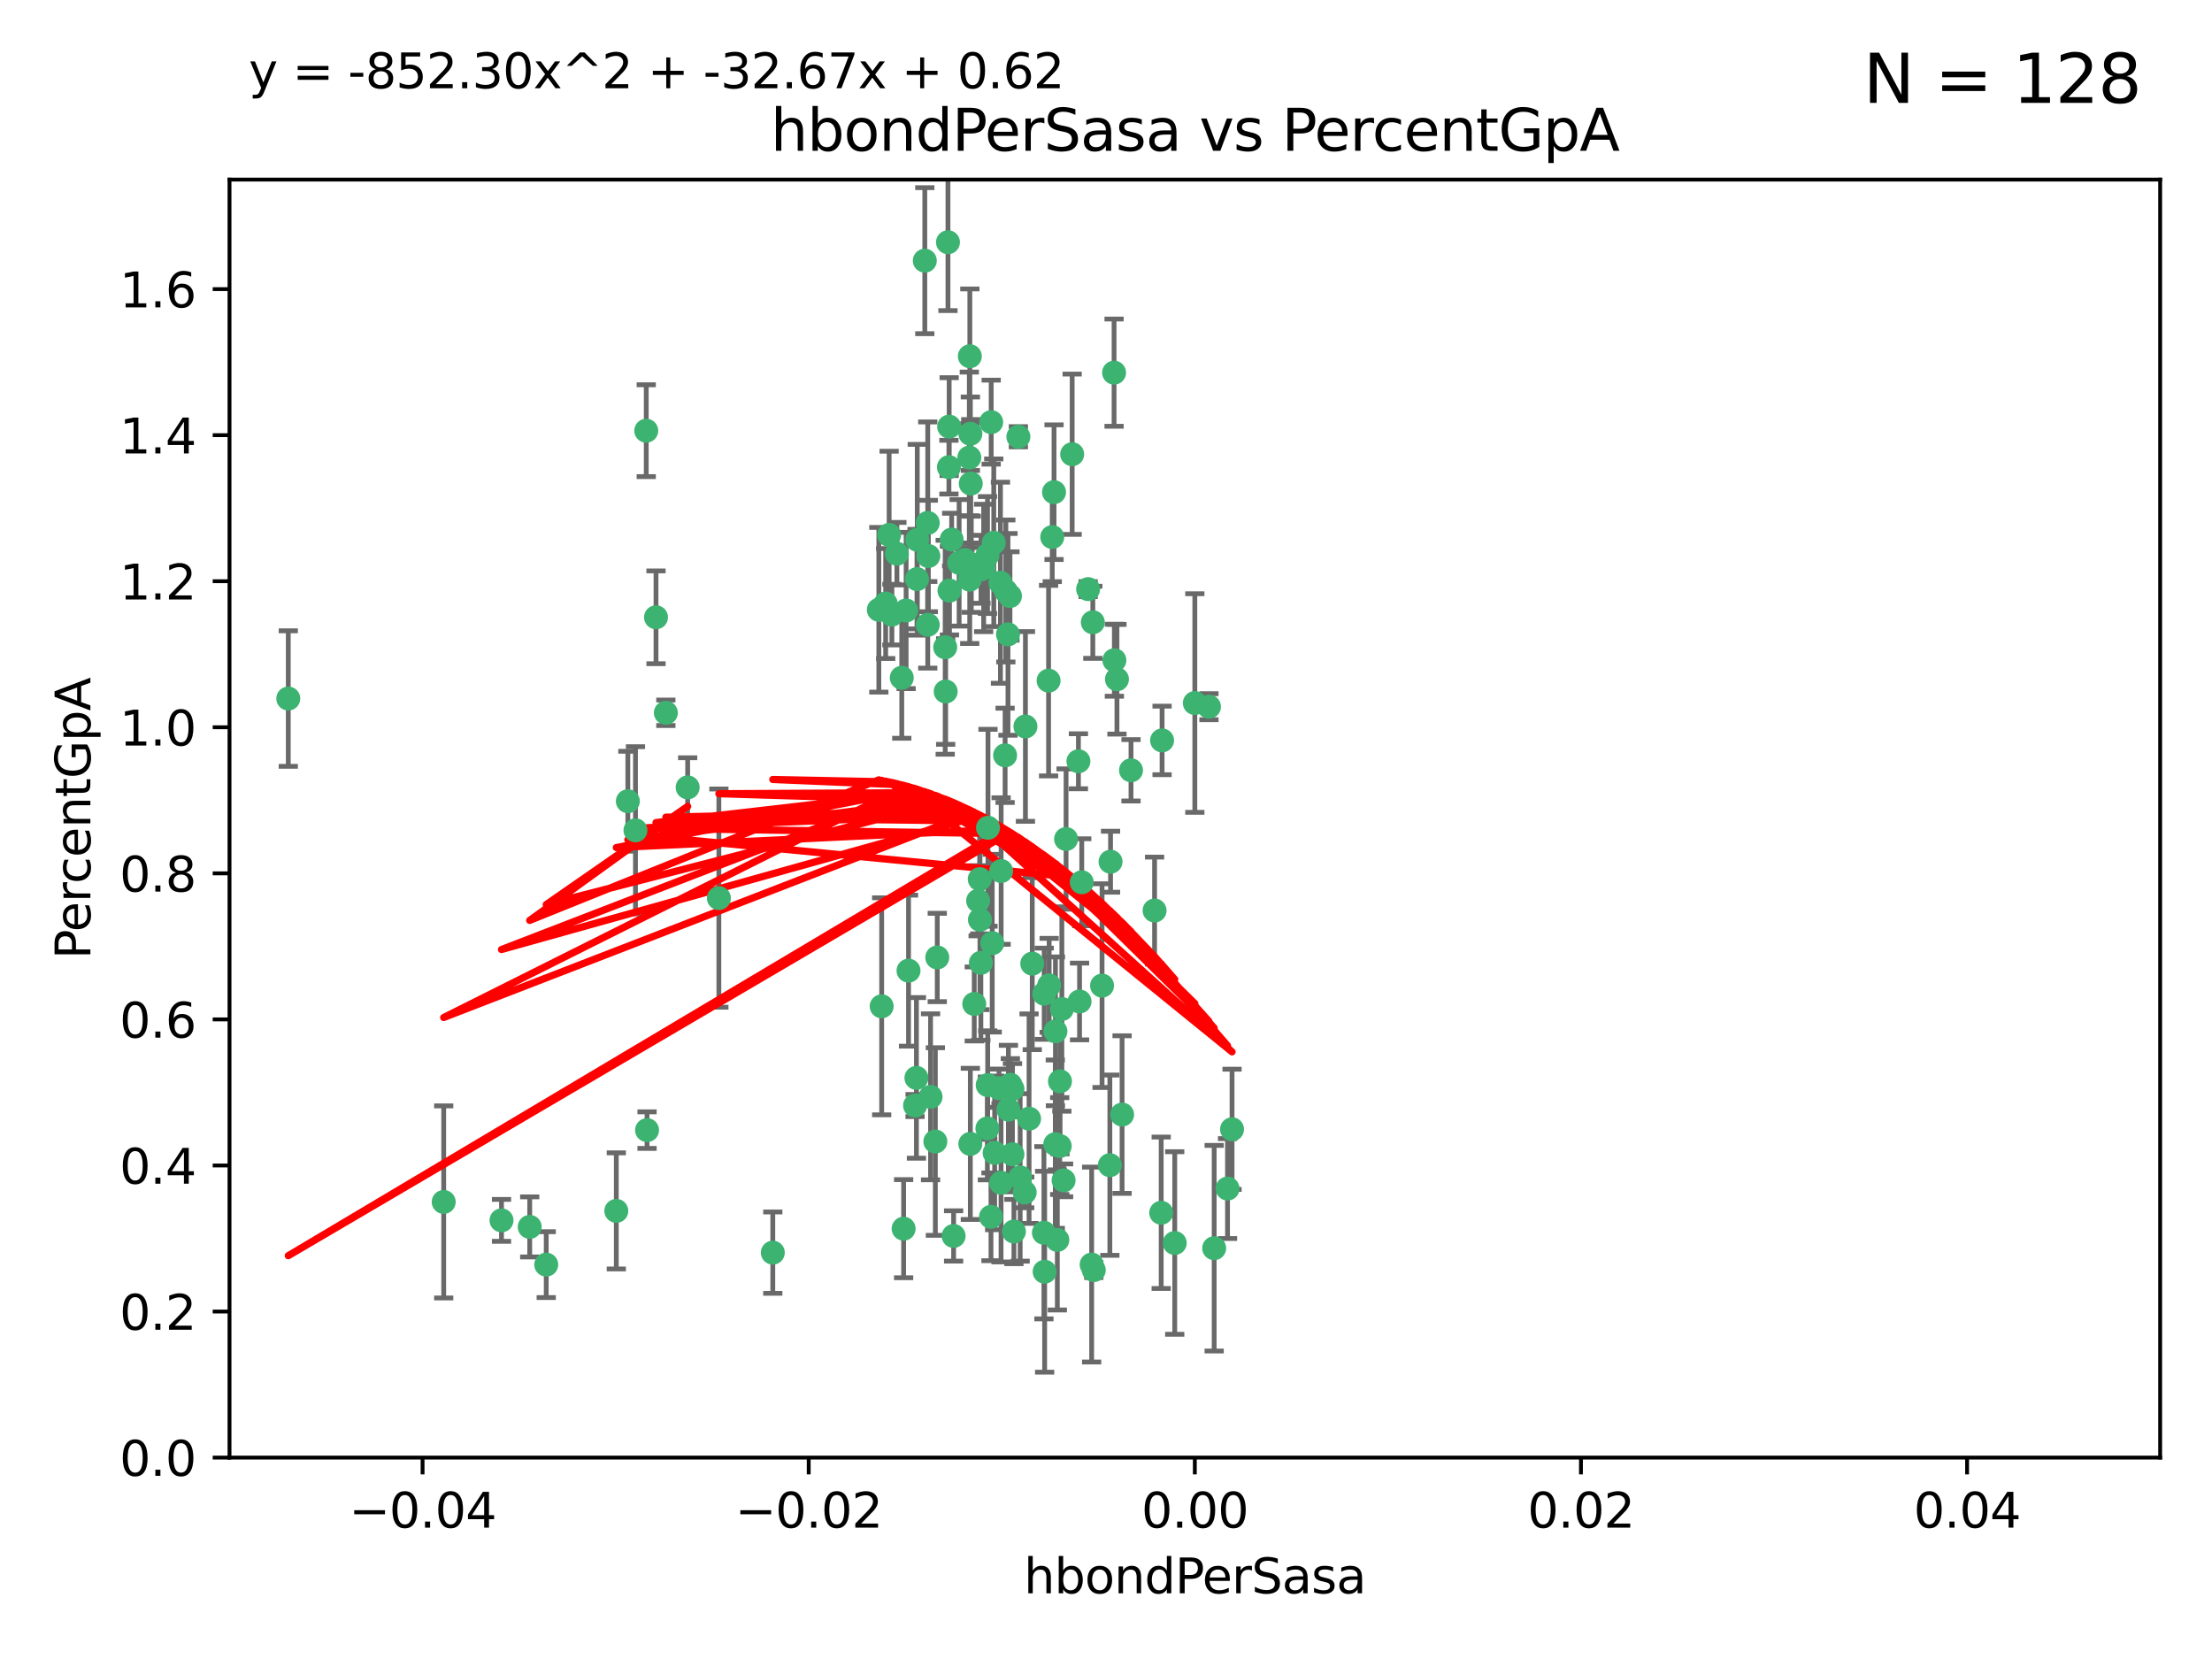 <?xml version="1.0" encoding="utf-8" standalone="no"?>
<!DOCTYPE svg PUBLIC "-//W3C//DTD SVG 1.1//EN"
  "http://www.w3.org/Graphics/SVG/1.1/DTD/svg11.dtd">
<svg xmlns:xlink="http://www.w3.org/1999/xlink" width="460.8pt" height="345.6pt" viewBox="0 0 460.8 345.6" xmlns="http://www.w3.org/2000/svg" version="1.1">
 <defs>
  <style type="text/css">*{stroke-linejoin: round; stroke-linecap: butt}</style>
 </defs>
 <g id="figure_1">
  <g id="patch_1">
   <path d="M 0 345.6 
L 460.8 345.6 
L 460.8 0 
L 0 0 
z
" style="fill: #ffffff"/>
  </g>
  <g id="axes_1">
   <g id="patch_2">
    <path d="M 47.81 303.64 
L 450 303.64 
L 450 37.411 
L 47.81 37.411 
z
" style="fill: #ffffff"/>
   </g>
   <g id="PathCollection_1">
    <defs>
     <path id="md8bb8762dc" d="M 0 1.118 
C 0.297 1.118 0.581 1 0.791 0.791 
C 1 0.581 1.118 0.297 1.118 0 
C 1.118 -0.297 1 -0.581 0.791 -0.791 
C 0.581 -1 0.297 -1.118 0 -1.118 
C -0.297 -1.118 -0.581 -1 -0.791 -0.791 
C -1 -0.581 -1.118 -0.297 -1.118 0 
C -1.118 0.297 -1 0.581 -0.791 0.791 
C -0.581 1 -0.297 1.118 0 1.118 
z
" style="stroke: #3cb371"/>
    </defs>
    <g clip-path="url(#pcaf36e9130)">
     <use xlink:href="#md8bb8762dc" x="219.575" y="102.526" style="fill: #3cb371; stroke: #3cb371"/>
     <use xlink:href="#md8bb8762dc" x="204.361" y="118.592" style="fill: #3cb371; stroke: #3cb371"/>
     <use xlink:href="#md8bb8762dc" x="186.841" y="115.347" style="fill: #3cb371; stroke: #3cb371"/>
     <use xlink:href="#md8bb8762dc" x="201.927" y="95.318" style="fill: #3cb371; stroke: #3cb371"/>
     <use xlink:href="#md8bb8762dc" x="202.035" y="74.211" style="fill: #3cb371; stroke: #3cb371"/>
     <use xlink:href="#md8bb8762dc" x="196.903" y="134.836" style="fill: #3cb371; stroke: #3cb371"/>
     <use xlink:href="#md8bb8762dc" x="202.145" y="90.362" style="fill: #3cb371; stroke: #3cb371"/>
     <use xlink:href="#md8bb8762dc" x="138.711" y="148.487" style="fill: #3cb371; stroke: #3cb371"/>
     <use xlink:href="#md8bb8762dc" x="206.483" y="87.939" style="fill: #3cb371; stroke: #3cb371"/>
     <use xlink:href="#md8bb8762dc" x="192.654" y="54.304" style="fill: #3cb371; stroke: #3cb371"/>
     <use xlink:href="#md8bb8762dc" x="136.659" y="128.593" style="fill: #3cb371; stroke: #3cb371"/>
     <use xlink:href="#md8bb8762dc" x="193.267" y="108.935" style="fill: #3cb371; stroke: #3cb371"/>
     <use xlink:href="#md8bb8762dc" x="193.268" y="130.157" style="fill: #3cb371; stroke: #3cb371"/>
     <use xlink:href="#md8bb8762dc" x="149.756" y="187.094" style="fill: #3cb371; stroke: #3cb371"/>
     <use xlink:href="#md8bb8762dc" x="197.678" y="97.317" style="fill: #3cb371; stroke: #3cb371"/>
     <use xlink:href="#md8bb8762dc" x="184.505" y="125.723" style="fill: #3cb371; stroke: #3cb371"/>
     <use xlink:href="#md8bb8762dc" x="217.53" y="207.013" style="fill: #3cb371; stroke: #3cb371"/>
     <use xlink:href="#md8bb8762dc" x="193.389" y="115.829" style="fill: #3cb371; stroke: #3cb371"/>
     <use xlink:href="#md8bb8762dc" x="209.532" y="123.117" style="fill: #3cb371; stroke: #3cb371"/>
     <use xlink:href="#md8bb8762dc" x="204.1" y="183.14" style="fill: #3cb371; stroke: #3cb371"/>
     <use xlink:href="#md8bb8762dc" x="197.001" y="144.057" style="fill: #3cb371; stroke: #3cb371"/>
     <use xlink:href="#md8bb8762dc" x="130.792" y="166.909" style="fill: #3cb371; stroke: #3cb371"/>
     <use xlink:href="#md8bb8762dc" x="197.727" y="88.874" style="fill: #3cb371; stroke: #3cb371"/>
     <use xlink:href="#md8bb8762dc" x="202.956" y="209.141" style="fill: #3cb371; stroke: #3cb371"/>
     <use xlink:href="#md8bb8762dc" x="92.432" y="250.385" style="fill: #3cb371; stroke: #3cb371"/>
     <use xlink:href="#md8bb8762dc" x="188.762" y="127.171" style="fill: #3cb371; stroke: #3cb371"/>
     <use xlink:href="#md8bb8762dc" x="205.818" y="172.439" style="fill: #3cb371; stroke: #3cb371"/>
     <use xlink:href="#md8bb8762dc" x="183.077" y="127.028" style="fill: #3cb371; stroke: #3cb371"/>
     <use xlink:href="#md8bb8762dc" x="110.35" y="255.586" style="fill: #3cb371; stroke: #3cb371"/>
     <use xlink:href="#md8bb8762dc" x="143.254" y="164.032" style="fill: #3cb371; stroke: #3cb371"/>
     <use xlink:href="#md8bb8762dc" x="113.79" y="263.443" style="fill: #3cb371; stroke: #3cb371"/>
     <use xlink:href="#md8bb8762dc" x="197.791" y="123.038" style="fill: #3cb371; stroke: #3cb371"/>
     <use xlink:href="#md8bb8762dc" x="210.395" y="124.161" style="fill: #3cb371; stroke: #3cb371"/>
     <use xlink:href="#md8bb8762dc" x="60.054" y="145.522" style="fill: #3cb371; stroke: #3cb371"/>
     <use xlink:href="#md8bb8762dc" x="209.382" y="157.353" style="fill: #3cb371; stroke: #3cb371"/>
     <use xlink:href="#md8bb8762dc" x="128.388" y="252.251" style="fill: #3cb371; stroke: #3cb371"/>
     <use xlink:href="#md8bb8762dc" x="191.084" y="112.441" style="fill: #3cb371; stroke: #3cb371"/>
     <use xlink:href="#md8bb8762dc" x="205.718" y="115.624" style="fill: #3cb371; stroke: #3cb371"/>
     <use xlink:href="#md8bb8762dc" x="202.013" y="120.746" style="fill: #3cb371; stroke: #3cb371"/>
     <use xlink:href="#md8bb8762dc" x="207.021" y="113.07" style="fill: #3cb371; stroke: #3cb371"/>
     <use xlink:href="#md8bb8762dc" x="204.332" y="200.575" style="fill: #3cb371; stroke: #3cb371"/>
     <use xlink:href="#md8bb8762dc" x="104.472" y="254.222" style="fill: #3cb371; stroke: #3cb371"/>
     <use xlink:href="#md8bb8762dc" x="191.027" y="120.64" style="fill: #3cb371; stroke: #3cb371"/>
     <use xlink:href="#md8bb8762dc" x="197.479" y="50.463" style="fill: #3cb371; stroke: #3cb371"/>
     <use xlink:href="#md8bb8762dc" x="204.915" y="118.317" style="fill: #3cb371; stroke: #3cb371"/>
     <use xlink:href="#md8bb8762dc" x="209.982" y="132.151" style="fill: #3cb371; stroke: #3cb371"/>
     <use xlink:href="#md8bb8762dc" x="202.337" y="117.548" style="fill: #3cb371; stroke: #3cb371"/>
     <use xlink:href="#md8bb8762dc" x="190.624" y="230.303" style="fill: #3cb371; stroke: #3cb371"/>
     <use xlink:href="#md8bb8762dc" x="185.797" y="128.033" style="fill: #3cb371; stroke: #3cb371"/>
     <use xlink:href="#md8bb8762dc" x="226.675" y="122.726" style="fill: #3cb371; stroke: #3cb371"/>
     <use xlink:href="#md8bb8762dc" x="198.248" y="112.4" style="fill: #3cb371; stroke: #3cb371"/>
     <use xlink:href="#md8bb8762dc" x="208.414" y="121.39" style="fill: #3cb371; stroke: #3cb371"/>
     <use xlink:href="#md8bb8762dc" x="185.221" y="111.43" style="fill: #3cb371; stroke: #3cb371"/>
     <use xlink:href="#md8bb8762dc" x="160.989" y="260.948" style="fill: #3cb371; stroke: #3cb371"/>
     <use xlink:href="#md8bb8762dc" x="187.856" y="141.186" style="fill: #3cb371; stroke: #3cb371"/>
     <use xlink:href="#md8bb8762dc" x="198.656" y="257.472" style="fill: #3cb371; stroke: #3cb371"/>
     <use xlink:href="#md8bb8762dc" x="202.227" y="100.735" style="fill: #3cb371; stroke: #3cb371"/>
     <use xlink:href="#md8bb8762dc" x="134.791" y="235.426" style="fill: #3cb371; stroke: #3cb371"/>
     <use xlink:href="#md8bb8762dc" x="203.764" y="187.642" style="fill: #3cb371; stroke: #3cb371"/>
     <use xlink:href="#md8bb8762dc" x="204.141" y="191.601" style="fill: #3cb371; stroke: #3cb371"/>
     <use xlink:href="#md8bb8762dc" x="212.146" y="90.985" style="fill: #3cb371; stroke: #3cb371"/>
     <use xlink:href="#md8bb8762dc" x="201.01" y="116.663" style="fill: #3cb371; stroke: #3cb371"/>
     <use xlink:href="#md8bb8762dc" x="199.805" y="117.25" style="fill: #3cb371; stroke: #3cb371"/>
     <use xlink:href="#md8bb8762dc" x="256.657" y="235.252" style="fill: #3cb371; stroke: #3cb371"/>
     <use xlink:href="#md8bb8762dc" x="188.242" y="255.956" style="fill: #3cb371; stroke: #3cb371"/>
     <use xlink:href="#md8bb8762dc" x="213.462" y="248.399" style="fill: #3cb371; stroke: #3cb371"/>
     <use xlink:href="#md8bb8762dc" x="220.757" y="238.745" style="fill: #3cb371; stroke: #3cb371"/>
     <use xlink:href="#md8bb8762dc" x="206.699" y="196.482" style="fill: #3cb371; stroke: #3cb371"/>
     <use xlink:href="#md8bb8762dc" x="195.248" y="199.457" style="fill: #3cb371; stroke: #3cb371"/>
     <use xlink:href="#md8bb8762dc" x="221.567" y="245.891" style="fill: #3cb371; stroke: #3cb371"/>
     <use xlink:href="#md8bb8762dc" x="214.374" y="233.04" style="fill: #3cb371; stroke: #3cb371"/>
     <use xlink:href="#md8bb8762dc" x="219.202" y="111.877" style="fill: #3cb371; stroke: #3cb371"/>
     <use xlink:href="#md8bb8762dc" x="208.554" y="181.451" style="fill: #3cb371; stroke: #3cb371"/>
     <use xlink:href="#md8bb8762dc" x="190.909" y="224.544" style="fill: #3cb371; stroke: #3cb371"/>
     <use xlink:href="#md8bb8762dc" x="205.691" y="235.075" style="fill: #3cb371; stroke: #3cb371"/>
     <use xlink:href="#md8bb8762dc" x="210.07" y="231.155" style="fill: #3cb371; stroke: #3cb371"/>
     <use xlink:href="#md8bb8762dc" x="210.907" y="240.46" style="fill: #3cb371; stroke: #3cb371"/>
     <use xlink:href="#md8bb8762dc" x="183.668" y="209.633" style="fill: #3cb371; stroke: #3cb371"/>
     <use xlink:href="#md8bb8762dc" x="208.109" y="226.694" style="fill: #3cb371; stroke: #3cb371"/>
     <use xlink:href="#md8bb8762dc" x="215.037" y="200.742" style="fill: #3cb371; stroke: #3cb371"/>
     <use xlink:href="#md8bb8762dc" x="193.852" y="228.491" style="fill: #3cb371; stroke: #3cb371"/>
     <use xlink:href="#md8bb8762dc" x="210.917" y="226.863" style="fill: #3cb371; stroke: #3cb371"/>
     <use xlink:href="#md8bb8762dc" x="134.624" y="89.722" style="fill: #3cb371; stroke: #3cb371"/>
     <use xlink:href="#md8bb8762dc" x="132.38" y="172.967" style="fill: #3cb371; stroke: #3cb371"/>
     <use xlink:href="#md8bb8762dc" x="223.351" y="94.622" style="fill: #3cb371; stroke: #3cb371"/>
     <use xlink:href="#md8bb8762dc" x="232.145" y="137.537" style="fill: #3cb371; stroke: #3cb371"/>
     <use xlink:href="#md8bb8762dc" x="207.205" y="240.17" style="fill: #3cb371; stroke: #3cb371"/>
     <use xlink:href="#md8bb8762dc" x="224.89" y="208.627" style="fill: #3cb371; stroke: #3cb371"/>
     <use xlink:href="#md8bb8762dc" x="219.838" y="238.351" style="fill: #3cb371; stroke: #3cb371"/>
     <use xlink:href="#md8bb8762dc" x="227.411" y="263.429" style="fill: #3cb371; stroke: #3cb371"/>
     <use xlink:href="#md8bb8762dc" x="206.439" y="253.486" style="fill: #3cb371; stroke: #3cb371"/>
     <use xlink:href="#md8bb8762dc" x="202.139" y="238.292" style="fill: #3cb371; stroke: #3cb371"/>
     <use xlink:href="#md8bb8762dc" x="241.898" y="252.643" style="fill: #3cb371; stroke: #3cb371"/>
     <use xlink:href="#md8bb8762dc" x="218.557" y="205.263" style="fill: #3cb371; stroke: #3cb371"/>
     <use xlink:href="#md8bb8762dc" x="219.87" y="214.843" style="fill: #3cb371; stroke: #3cb371"/>
     <use xlink:href="#md8bb8762dc" x="232.682" y="141.497" style="fill: #3cb371; stroke: #3cb371"/>
     <use xlink:href="#md8bb8762dc" x="255.716" y="247.6" style="fill: #3cb371; stroke: #3cb371"/>
     <use xlink:href="#md8bb8762dc" x="227.859" y="264.585" style="fill: #3cb371; stroke: #3cb371"/>
     <use xlink:href="#md8bb8762dc" x="208.536" y="246.398" style="fill: #3cb371; stroke: #3cb371"/>
     <use xlink:href="#md8bb8762dc" x="217.469" y="256.806" style="fill: #3cb371; stroke: #3cb371"/>
     <use xlink:href="#md8bb8762dc" x="205.755" y="226.045" style="fill: #3cb371; stroke: #3cb371"/>
     <use xlink:href="#md8bb8762dc" x="235.611" y="160.464" style="fill: #3cb371; stroke: #3cb371"/>
     <use xlink:href="#md8bb8762dc" x="229.579" y="205.321" style="fill: #3cb371; stroke: #3cb371"/>
     <use xlink:href="#md8bb8762dc" x="225.349" y="183.793" style="fill: #3cb371; stroke: #3cb371"/>
     <use xlink:href="#md8bb8762dc" x="227.655" y="129.634" style="fill: #3cb371; stroke: #3cb371"/>
     <use xlink:href="#md8bb8762dc" x="220.263" y="258.299" style="fill: #3cb371; stroke: #3cb371"/>
     <use xlink:href="#md8bb8762dc" x="233.751" y="232.184" style="fill: #3cb371; stroke: #3cb371"/>
     <use xlink:href="#md8bb8762dc" x="240.52" y="189.677" style="fill: #3cb371; stroke: #3cb371"/>
     <use xlink:href="#md8bb8762dc" x="244.718" y="258.939" style="fill: #3cb371; stroke: #3cb371"/>
     <use xlink:href="#md8bb8762dc" x="242.081" y="154.242" style="fill: #3cb371; stroke: #3cb371"/>
     <use xlink:href="#md8bb8762dc" x="231.204" y="242.728" style="fill: #3cb371; stroke: #3cb371"/>
     <use xlink:href="#md8bb8762dc" x="251.848" y="147.219" style="fill: #3cb371; stroke: #3cb371"/>
     <use xlink:href="#md8bb8762dc" x="222.081" y="174.785" style="fill: #3cb371; stroke: #3cb371"/>
     <use xlink:href="#md8bb8762dc" x="211.22" y="256.55" style="fill: #3cb371; stroke: #3cb371"/>
     <use xlink:href="#md8bb8762dc" x="194.851" y="237.798" style="fill: #3cb371; stroke: #3cb371"/>
     <use xlink:href="#md8bb8762dc" x="221.203" y="210.197" style="fill: #3cb371; stroke: #3cb371"/>
     <use xlink:href="#md8bb8762dc" x="217.618" y="264.919" style="fill: #3cb371; stroke: #3cb371"/>
     <use xlink:href="#md8bb8762dc" x="248.905" y="146.454" style="fill: #3cb371; stroke: #3cb371"/>
     <use xlink:href="#md8bb8762dc" x="210.478" y="225.964" style="fill: #3cb371; stroke: #3cb371"/>
     <use xlink:href="#md8bb8762dc" x="218.439" y="141.79" style="fill: #3cb371; stroke: #3cb371"/>
     <use xlink:href="#md8bb8762dc" x="213.617" y="151.336" style="fill: #3cb371; stroke: #3cb371"/>
     <use xlink:href="#md8bb8762dc" x="252.934" y="260.024" style="fill: #3cb371; stroke: #3cb371"/>
     <use xlink:href="#md8bb8762dc" x="232.083" y="77.63" style="fill: #3cb371; stroke: #3cb371"/>
     <use xlink:href="#md8bb8762dc" x="231.348" y="179.513" style="fill: #3cb371; stroke: #3cb371"/>
     <use xlink:href="#md8bb8762dc" x="189.263" y="202.204" style="fill: #3cb371; stroke: #3cb371"/>
     <use xlink:href="#md8bb8762dc" x="224.655" y="158.587" style="fill: #3cb371; stroke: #3cb371"/>
     <use xlink:href="#md8bb8762dc" x="220.812" y="225.255" style="fill: #3cb371; stroke: #3cb371"/>
     <use xlink:href="#md8bb8762dc" x="212.517" y="245.278" style="fill: #3cb371; stroke: #3cb371"/>
    </g>
   </g>
   <g id="matplotlib.axis_1">
    <g id="xtick_1">
     <g id="line2d_1">
      <defs>
       <path id="ma372224112" d="M 0 0 
L 0 3.5 
" style="stroke: #000000; stroke-width: 0.8"/>
      </defs>
      <g>
       <use xlink:href="#ma372224112" x="88.029" y="303.64" style="stroke: #000000; stroke-width: 0.8"/>
      </g>
     </g>
     <g id="text_1">
      <!-- −0.04 -->
      <g transform="translate(72.706 318.238)scale(0.1 -0.1)">
       <defs>
        <path id="DejaVuSans-2212" d="M 678 2272 
L 4684 2272 
L 4684 1741 
L 678 1741 
L 678 2272 
z
" transform="scale(0.016)"/>
        <path id="DejaVuSans-30" d="M 2034 4250 
Q 1547 4250 1301 3770 
Q 1056 3291 1056 2328 
Q 1056 1369 1301 889 
Q 1547 409 2034 409 
Q 2525 409 2770 889 
Q 3016 1369 3016 2328 
Q 3016 3291 2770 3770 
Q 2525 4250 2034 4250 
z
M 2034 4750 
Q 2819 4750 3233 4129 
Q 3647 3509 3647 2328 
Q 3647 1150 3233 529 
Q 2819 -91 2034 -91 
Q 1250 -91 836 529 
Q 422 1150 422 2328 
Q 422 3509 836 4129 
Q 1250 4750 2034 4750 
z
" transform="scale(0.016)"/>
        <path id="DejaVuSans-2e" d="M 684 794 
L 1344 794 
L 1344 0 
L 684 0 
L 684 794 
z
" transform="scale(0.016)"/>
        <path id="DejaVuSans-34" d="M 2419 4116 
L 825 1625 
L 2419 1625 
L 2419 4116 
z
M 2253 4666 
L 3047 4666 
L 3047 1625 
L 3713 1625 
L 3713 1100 
L 3047 1100 
L 3047 0 
L 2419 0 
L 2419 1100 
L 313 1100 
L 313 1709 
L 2253 4666 
z
" transform="scale(0.016)"/>
       </defs>
       <use xlink:href="#DejaVuSans-2212"/>
       <use xlink:href="#DejaVuSans-30" x="83.789"/>
       <use xlink:href="#DejaVuSans-2e" x="147.412"/>
       <use xlink:href="#DejaVuSans-30" x="179.199"/>
       <use xlink:href="#DejaVuSans-34" x="242.822"/>
      </g>
     </g>
    </g>
    <g id="xtick_2">
     <g id="line2d_2">
      <g>
       <use xlink:href="#ma372224112" x="168.467" y="303.64" style="stroke: #000000; stroke-width: 0.8"/>
      </g>
     </g>
     <g id="text_2">
      <!-- −0.02 -->
      <g transform="translate(153.144 318.238)scale(0.1 -0.1)">
       <defs>
        <path id="DejaVuSans-32" d="M 1228 531 
L 3431 531 
L 3431 0 
L 469 0 
L 469 531 
Q 828 903 1448 1529 
Q 2069 2156 2228 2338 
Q 2531 2678 2651 2914 
Q 2772 3150 2772 3378 
Q 2772 3750 2511 3984 
Q 2250 4219 1831 4219 
Q 1534 4219 1204 4116 
Q 875 4013 500 3803 
L 500 4441 
Q 881 4594 1212 4672 
Q 1544 4750 1819 4750 
Q 2544 4750 2975 4387 
Q 3406 4025 3406 3419 
Q 3406 3131 3298 2873 
Q 3191 2616 2906 2266 
Q 2828 2175 2409 1742 
Q 1991 1309 1228 531 
z
" transform="scale(0.016)"/>
       </defs>
       <use xlink:href="#DejaVuSans-2212"/>
       <use xlink:href="#DejaVuSans-30" x="83.789"/>
       <use xlink:href="#DejaVuSans-2e" x="147.412"/>
       <use xlink:href="#DejaVuSans-30" x="179.199"/>
       <use xlink:href="#DejaVuSans-32" x="242.822"/>
      </g>
     </g>
    </g>
    <g id="xtick_3">
     <g id="line2d_3">
      <g>
       <use xlink:href="#ma372224112" x="248.905" y="303.64" style="stroke: #000000; stroke-width: 0.8"/>
      </g>
     </g>
     <g id="text_3">
      <!-- 0.00 -->
      <g transform="translate(237.772 318.238)scale(0.1 -0.1)">
       <use xlink:href="#DejaVuSans-30"/>
       <use xlink:href="#DejaVuSans-2e" x="63.623"/>
       <use xlink:href="#DejaVuSans-30" x="95.41"/>
       <use xlink:href="#DejaVuSans-30" x="159.033"/>
      </g>
     </g>
    </g>
    <g id="xtick_4">
     <g id="line2d_4">
      <g>
       <use xlink:href="#ma372224112" x="329.343" y="303.64" style="stroke: #000000; stroke-width: 0.8"/>
      </g>
     </g>
     <g id="text_4">
      <!-- 0.02 -->
      <g transform="translate(318.21 318.238)scale(0.1 -0.1)">
       <use xlink:href="#DejaVuSans-30"/>
       <use xlink:href="#DejaVuSans-2e" x="63.623"/>
       <use xlink:href="#DejaVuSans-30" x="95.41"/>
       <use xlink:href="#DejaVuSans-32" x="159.033"/>
      </g>
     </g>
    </g>
    <g id="xtick_5">
     <g id="line2d_5">
      <g>
       <use xlink:href="#ma372224112" x="409.781" y="303.64" style="stroke: #000000; stroke-width: 0.8"/>
      </g>
     </g>
     <g id="text_5">
      <!-- 0.04 -->
      <g transform="translate(398.648 318.238)scale(0.1 -0.1)">
       <use xlink:href="#DejaVuSans-30"/>
       <use xlink:href="#DejaVuSans-2e" x="63.623"/>
       <use xlink:href="#DejaVuSans-30" x="95.41"/>
       <use xlink:href="#DejaVuSans-34" x="159.033"/>
      </g>
     </g>
    </g>
    <g id="text_6">
     <!-- hbondPerSasa -->
     <g transform="translate(213.287 331.917)scale(0.1 -0.1)">
      <defs>
       <path id="DejaVuSans-68" d="M 3513 2113 
L 3513 0 
L 2938 0 
L 2938 2094 
Q 2938 2591 2744 2837 
Q 2550 3084 2163 3084 
Q 1697 3084 1428 2787 
Q 1159 2491 1159 1978 
L 1159 0 
L 581 0 
L 581 4863 
L 1159 4863 
L 1159 2956 
Q 1366 3272 1645 3428 
Q 1925 3584 2291 3584 
Q 2894 3584 3203 3211 
Q 3513 2838 3513 2113 
z
" transform="scale(0.016)"/>
       <path id="DejaVuSans-62" d="M 3116 1747 
Q 3116 2381 2855 2742 
Q 2594 3103 2138 3103 
Q 1681 3103 1420 2742 
Q 1159 2381 1159 1747 
Q 1159 1113 1420 752 
Q 1681 391 2138 391 
Q 2594 391 2855 752 
Q 3116 1113 3116 1747 
z
M 1159 2969 
Q 1341 3281 1617 3432 
Q 1894 3584 2278 3584 
Q 2916 3584 3314 3078 
Q 3713 2572 3713 1747 
Q 3713 922 3314 415 
Q 2916 -91 2278 -91 
Q 1894 -91 1617 61 
Q 1341 213 1159 525 
L 1159 0 
L 581 0 
L 581 4863 
L 1159 4863 
L 1159 2969 
z
" transform="scale(0.016)"/>
       <path id="DejaVuSans-6f" d="M 1959 3097 
Q 1497 3097 1228 2736 
Q 959 2375 959 1747 
Q 959 1119 1226 758 
Q 1494 397 1959 397 
Q 2419 397 2687 759 
Q 2956 1122 2956 1747 
Q 2956 2369 2687 2733 
Q 2419 3097 1959 3097 
z
M 1959 3584 
Q 2709 3584 3137 3096 
Q 3566 2609 3566 1747 
Q 3566 888 3137 398 
Q 2709 -91 1959 -91 
Q 1206 -91 779 398 
Q 353 888 353 1747 
Q 353 2609 779 3096 
Q 1206 3584 1959 3584 
z
" transform="scale(0.016)"/>
       <path id="DejaVuSans-6e" d="M 3513 2113 
L 3513 0 
L 2938 0 
L 2938 2094 
Q 2938 2591 2744 2837 
Q 2550 3084 2163 3084 
Q 1697 3084 1428 2787 
Q 1159 2491 1159 1978 
L 1159 0 
L 581 0 
L 581 3500 
L 1159 3500 
L 1159 2956 
Q 1366 3272 1645 3428 
Q 1925 3584 2291 3584 
Q 2894 3584 3203 3211 
Q 3513 2838 3513 2113 
z
" transform="scale(0.016)"/>
       <path id="DejaVuSans-64" d="M 2906 2969 
L 2906 4863 
L 3481 4863 
L 3481 0 
L 2906 0 
L 2906 525 
Q 2725 213 2448 61 
Q 2172 -91 1784 -91 
Q 1150 -91 751 415 
Q 353 922 353 1747 
Q 353 2572 751 3078 
Q 1150 3584 1784 3584 
Q 2172 3584 2448 3432 
Q 2725 3281 2906 2969 
z
M 947 1747 
Q 947 1113 1208 752 
Q 1469 391 1925 391 
Q 2381 391 2643 752 
Q 2906 1113 2906 1747 
Q 2906 2381 2643 2742 
Q 2381 3103 1925 3103 
Q 1469 3103 1208 2742 
Q 947 2381 947 1747 
z
" transform="scale(0.016)"/>
       <path id="DejaVuSans-50" d="M 1259 4147 
L 1259 2394 
L 2053 2394 
Q 2494 2394 2734 2622 
Q 2975 2850 2975 3272 
Q 2975 3691 2734 3919 
Q 2494 4147 2053 4147 
L 1259 4147 
z
M 628 4666 
L 2053 4666 
Q 2838 4666 3239 4311 
Q 3641 3956 3641 3272 
Q 3641 2581 3239 2228 
Q 2838 1875 2053 1875 
L 1259 1875 
L 1259 0 
L 628 0 
L 628 4666 
z
" transform="scale(0.016)"/>
       <path id="DejaVuSans-65" d="M 3597 1894 
L 3597 1613 
L 953 1613 
Q 991 1019 1311 708 
Q 1631 397 2203 397 
Q 2534 397 2845 478 
Q 3156 559 3463 722 
L 3463 178 
Q 3153 47 2828 -22 
Q 2503 -91 2169 -91 
Q 1331 -91 842 396 
Q 353 884 353 1716 
Q 353 2575 817 3079 
Q 1281 3584 2069 3584 
Q 2775 3584 3186 3129 
Q 3597 2675 3597 1894 
z
M 3022 2063 
Q 3016 2534 2758 2815 
Q 2500 3097 2075 3097 
Q 1594 3097 1305 2825 
Q 1016 2553 972 2059 
L 3022 2063 
z
" transform="scale(0.016)"/>
       <path id="DejaVuSans-72" d="M 2631 2963 
Q 2534 3019 2420 3045 
Q 2306 3072 2169 3072 
Q 1681 3072 1420 2755 
Q 1159 2438 1159 1844 
L 1159 0 
L 581 0 
L 581 3500 
L 1159 3500 
L 1159 2956 
Q 1341 3275 1631 3429 
Q 1922 3584 2338 3584 
Q 2397 3584 2469 3576 
Q 2541 3569 2628 3553 
L 2631 2963 
z
" transform="scale(0.016)"/>
       <path id="DejaVuSans-53" d="M 3425 4513 
L 3425 3897 
Q 3066 4069 2747 4153 
Q 2428 4238 2131 4238 
Q 1616 4238 1336 4038 
Q 1056 3838 1056 3469 
Q 1056 3159 1242 3001 
Q 1428 2844 1947 2747 
L 2328 2669 
Q 3034 2534 3370 2195 
Q 3706 1856 3706 1288 
Q 3706 609 3251 259 
Q 2797 -91 1919 -91 
Q 1588 -91 1214 -16 
Q 841 59 441 206 
L 441 856 
Q 825 641 1194 531 
Q 1563 422 1919 422 
Q 2459 422 2753 634 
Q 3047 847 3047 1241 
Q 3047 1584 2836 1778 
Q 2625 1972 2144 2069 
L 1759 2144 
Q 1053 2284 737 2584 
Q 422 2884 422 3419 
Q 422 4038 858 4394 
Q 1294 4750 2059 4750 
Q 2388 4750 2728 4690 
Q 3069 4631 3425 4513 
z
" transform="scale(0.016)"/>
       <path id="DejaVuSans-61" d="M 2194 1759 
Q 1497 1759 1228 1600 
Q 959 1441 959 1056 
Q 959 750 1161 570 
Q 1363 391 1709 391 
Q 2188 391 2477 730 
Q 2766 1069 2766 1631 
L 2766 1759 
L 2194 1759 
z
M 3341 1997 
L 3341 0 
L 2766 0 
L 2766 531 
Q 2569 213 2275 61 
Q 1981 -91 1556 -91 
Q 1019 -91 701 211 
Q 384 513 384 1019 
Q 384 1609 779 1909 
Q 1175 2209 1959 2209 
L 2766 2209 
L 2766 2266 
Q 2766 2663 2505 2880 
Q 2244 3097 1772 3097 
Q 1472 3097 1187 3025 
Q 903 2953 641 2809 
L 641 3341 
Q 956 3463 1253 3523 
Q 1550 3584 1831 3584 
Q 2591 3584 2966 3190 
Q 3341 2797 3341 1997 
z
" transform="scale(0.016)"/>
       <path id="DejaVuSans-73" d="M 2834 3397 
L 2834 2853 
Q 2591 2978 2328 3040 
Q 2066 3103 1784 3103 
Q 1356 3103 1142 2972 
Q 928 2841 928 2578 
Q 928 2378 1081 2264 
Q 1234 2150 1697 2047 
L 1894 2003 
Q 2506 1872 2764 1633 
Q 3022 1394 3022 966 
Q 3022 478 2636 193 
Q 2250 -91 1575 -91 
Q 1294 -91 989 -36 
Q 684 19 347 128 
L 347 722 
Q 666 556 975 473 
Q 1284 391 1588 391 
Q 1994 391 2212 530 
Q 2431 669 2431 922 
Q 2431 1156 2273 1281 
Q 2116 1406 1581 1522 
L 1381 1569 
Q 847 1681 609 1914 
Q 372 2147 372 2553 
Q 372 3047 722 3315 
Q 1072 3584 1716 3584 
Q 2034 3584 2315 3537 
Q 2597 3491 2834 3397 
z
" transform="scale(0.016)"/>
      </defs>
      <use xlink:href="#DejaVuSans-68"/>
      <use xlink:href="#DejaVuSans-62" x="63.379"/>
      <use xlink:href="#DejaVuSans-6f" x="126.855"/>
      <use xlink:href="#DejaVuSans-6e" x="188.037"/>
      <use xlink:href="#DejaVuSans-64" x="251.416"/>
      <use xlink:href="#DejaVuSans-50" x="314.893"/>
      <use xlink:href="#DejaVuSans-65" x="371.57"/>
      <use xlink:href="#DejaVuSans-72" x="433.094"/>
      <use xlink:href="#DejaVuSans-53" x="474.207"/>
      <use xlink:href="#DejaVuSans-61" x="537.684"/>
      <use xlink:href="#DejaVuSans-73" x="598.963"/>
      <use xlink:href="#DejaVuSans-61" x="651.062"/>
     </g>
    </g>
   </g>
   <g id="matplotlib.axis_2">
    <g id="ytick_1">
     <g id="line2d_6">
      <defs>
       <path id="mdfa7e0be7b" d="M 0 0 
L -3.5 0 
" style="stroke: #000000; stroke-width: 0.8"/>
      </defs>
      <g>
       <use xlink:href="#mdfa7e0be7b" x="47.81" y="303.64" style="stroke: #000000; stroke-width: 0.8"/>
      </g>
     </g>
     <g id="text_7">
      <!-- 0.0 -->
      <g transform="translate(24.907 307.439)scale(0.1 -0.1)">
       <use xlink:href="#DejaVuSans-30"/>
       <use xlink:href="#DejaVuSans-2e" x="63.623"/>
       <use xlink:href="#DejaVuSans-30" x="95.41"/>
      </g>
     </g>
    </g>
    <g id="ytick_2">
     <g id="line2d_7">
      <g>
       <use xlink:href="#mdfa7e0be7b" x="47.81" y="273.214" style="stroke: #000000; stroke-width: 0.8"/>
      </g>
     </g>
     <g id="text_8">
      <!-- 0.2 -->
      <g transform="translate(24.907 277.013)scale(0.1 -0.1)">
       <use xlink:href="#DejaVuSans-30"/>
       <use xlink:href="#DejaVuSans-2e" x="63.623"/>
       <use xlink:href="#DejaVuSans-32" x="95.41"/>
      </g>
     </g>
    </g>
    <g id="ytick_3">
     <g id="line2d_8">
      <g>
       <use xlink:href="#mdfa7e0be7b" x="47.81" y="242.788" style="stroke: #000000; stroke-width: 0.8"/>
      </g>
     </g>
     <g id="text_9">
      <!-- 0.4 -->
      <g transform="translate(24.907 246.587)scale(0.1 -0.1)">
       <use xlink:href="#DejaVuSans-30"/>
       <use xlink:href="#DejaVuSans-2e" x="63.623"/>
       <use xlink:href="#DejaVuSans-34" x="95.41"/>
      </g>
     </g>
    </g>
    <g id="ytick_4">
     <g id="line2d_9">
      <g>
       <use xlink:href="#mdfa7e0be7b" x="47.81" y="212.362" style="stroke: #000000; stroke-width: 0.8"/>
      </g>
     </g>
     <g id="text_10">
      <!-- 0.6 -->
      <g transform="translate(24.907 216.161)scale(0.1 -0.1)">
       <defs>
        <path id="DejaVuSans-36" d="M 2113 2584 
Q 1688 2584 1439 2293 
Q 1191 2003 1191 1497 
Q 1191 994 1439 701 
Q 1688 409 2113 409 
Q 2538 409 2786 701 
Q 3034 994 3034 1497 
Q 3034 2003 2786 2293 
Q 2538 2584 2113 2584 
z
M 3366 4563 
L 3366 3988 
Q 3128 4100 2886 4159 
Q 2644 4219 2406 4219 
Q 1781 4219 1451 3797 
Q 1122 3375 1075 2522 
Q 1259 2794 1537 2939 
Q 1816 3084 2150 3084 
Q 2853 3084 3261 2657 
Q 3669 2231 3669 1497 
Q 3669 778 3244 343 
Q 2819 -91 2113 -91 
Q 1303 -91 875 529 
Q 447 1150 447 2328 
Q 447 3434 972 4092 
Q 1497 4750 2381 4750 
Q 2619 4750 2861 4703 
Q 3103 4656 3366 4563 
z
" transform="scale(0.016)"/>
       </defs>
       <use xlink:href="#DejaVuSans-30"/>
       <use xlink:href="#DejaVuSans-2e" x="63.623"/>
       <use xlink:href="#DejaVuSans-36" x="95.41"/>
      </g>
     </g>
    </g>
    <g id="ytick_5">
     <g id="line2d_10">
      <g>
       <use xlink:href="#mdfa7e0be7b" x="47.81" y="181.935" style="stroke: #000000; stroke-width: 0.8"/>
      </g>
     </g>
     <g id="text_11">
      <!-- 0.8 -->
      <g transform="translate(24.907 185.735)scale(0.1 -0.1)">
       <defs>
        <path id="DejaVuSans-38" d="M 2034 2216 
Q 1584 2216 1326 1975 
Q 1069 1734 1069 1313 
Q 1069 891 1326 650 
Q 1584 409 2034 409 
Q 2484 409 2743 651 
Q 3003 894 3003 1313 
Q 3003 1734 2745 1975 
Q 2488 2216 2034 2216 
z
M 1403 2484 
Q 997 2584 770 2862 
Q 544 3141 544 3541 
Q 544 4100 942 4425 
Q 1341 4750 2034 4750 
Q 2731 4750 3128 4425 
Q 3525 4100 3525 3541 
Q 3525 3141 3298 2862 
Q 3072 2584 2669 2484 
Q 3125 2378 3379 2068 
Q 3634 1759 3634 1313 
Q 3634 634 3220 271 
Q 2806 -91 2034 -91 
Q 1263 -91 848 271 
Q 434 634 434 1313 
Q 434 1759 690 2068 
Q 947 2378 1403 2484 
z
M 1172 3481 
Q 1172 3119 1398 2916 
Q 1625 2713 2034 2713 
Q 2441 2713 2670 2916 
Q 2900 3119 2900 3481 
Q 2900 3844 2670 4047 
Q 2441 4250 2034 4250 
Q 1625 4250 1398 4047 
Q 1172 3844 1172 3481 
z
" transform="scale(0.016)"/>
       </defs>
       <use xlink:href="#DejaVuSans-30"/>
       <use xlink:href="#DejaVuSans-2e" x="63.623"/>
       <use xlink:href="#DejaVuSans-38" x="95.41"/>
      </g>
     </g>
    </g>
    <g id="ytick_6">
     <g id="line2d_11">
      <g>
       <use xlink:href="#mdfa7e0be7b" x="47.81" y="151.509" style="stroke: #000000; stroke-width: 0.8"/>
      </g>
     </g>
     <g id="text_12">
      <!-- 1.0 -->
      <g transform="translate(24.907 155.308)scale(0.1 -0.1)">
       <defs>
        <path id="DejaVuSans-31" d="M 794 531 
L 1825 531 
L 1825 4091 
L 703 3866 
L 703 4441 
L 1819 4666 
L 2450 4666 
L 2450 531 
L 3481 531 
L 3481 0 
L 794 0 
L 794 531 
z
" transform="scale(0.016)"/>
       </defs>
       <use xlink:href="#DejaVuSans-31"/>
       <use xlink:href="#DejaVuSans-2e" x="63.623"/>
       <use xlink:href="#DejaVuSans-30" x="95.41"/>
      </g>
     </g>
    </g>
    <g id="ytick_7">
     <g id="line2d_12">
      <g>
       <use xlink:href="#mdfa7e0be7b" x="47.81" y="121.083" style="stroke: #000000; stroke-width: 0.8"/>
      </g>
     </g>
     <g id="text_13">
      <!-- 1.2 -->
      <g transform="translate(24.907 124.882)scale(0.1 -0.1)">
       <use xlink:href="#DejaVuSans-31"/>
       <use xlink:href="#DejaVuSans-2e" x="63.623"/>
       <use xlink:href="#DejaVuSans-32" x="95.41"/>
      </g>
     </g>
    </g>
    <g id="ytick_8">
     <g id="line2d_13">
      <g>
       <use xlink:href="#mdfa7e0be7b" x="47.81" y="90.657" style="stroke: #000000; stroke-width: 0.8"/>
      </g>
     </g>
     <g id="text_14">
      <!-- 1.4 -->
      <g transform="translate(24.907 94.456)scale(0.1 -0.1)">
       <use xlink:href="#DejaVuSans-31"/>
       <use xlink:href="#DejaVuSans-2e" x="63.623"/>
       <use xlink:href="#DejaVuSans-34" x="95.41"/>
      </g>
     </g>
    </g>
    <g id="ytick_9">
     <g id="line2d_14">
      <g>
       <use xlink:href="#mdfa7e0be7b" x="47.81" y="60.231" style="stroke: #000000; stroke-width: 0.8"/>
      </g>
     </g>
     <g id="text_15">
      <!-- 1.6 -->
      <g transform="translate(24.907 64.03)scale(0.1 -0.1)">
       <use xlink:href="#DejaVuSans-31"/>
       <use xlink:href="#DejaVuSans-2e" x="63.623"/>
       <use xlink:href="#DejaVuSans-36" x="95.41"/>
      </g>
     </g>
    </g>
    <g id="text_16">
     <!-- PercentGpA -->
     <g transform="translate(18.827 199.802)rotate(-90)scale(0.1 -0.1)">
      <defs>
       <path id="DejaVuSans-63" d="M 3122 3366 
L 3122 2828 
Q 2878 2963 2633 3030 
Q 2388 3097 2138 3097 
Q 1578 3097 1268 2742 
Q 959 2388 959 1747 
Q 959 1106 1268 751 
Q 1578 397 2138 397 
Q 2388 397 2633 464 
Q 2878 531 3122 666 
L 3122 134 
Q 2881 22 2623 -34 
Q 2366 -91 2075 -91 
Q 1284 -91 818 406 
Q 353 903 353 1747 
Q 353 2603 823 3093 
Q 1294 3584 2113 3584 
Q 2378 3584 2631 3529 
Q 2884 3475 3122 3366 
z
" transform="scale(0.016)"/>
       <path id="DejaVuSans-74" d="M 1172 4494 
L 1172 3500 
L 2356 3500 
L 2356 3053 
L 1172 3053 
L 1172 1153 
Q 1172 725 1289 603 
Q 1406 481 1766 481 
L 2356 481 
L 2356 0 
L 1766 0 
Q 1100 0 847 248 
Q 594 497 594 1153 
L 594 3053 
L 172 3053 
L 172 3500 
L 594 3500 
L 594 4494 
L 1172 4494 
z
" transform="scale(0.016)"/>
       <path id="DejaVuSans-47" d="M 3809 666 
L 3809 1919 
L 2778 1919 
L 2778 2438 
L 4434 2438 
L 4434 434 
Q 4069 175 3628 42 
Q 3188 -91 2688 -91 
Q 1594 -91 976 548 
Q 359 1188 359 2328 
Q 359 3472 976 4111 
Q 1594 4750 2688 4750 
Q 3144 4750 3555 4637 
Q 3966 4525 4313 4306 
L 4313 3634 
Q 3963 3931 3569 4081 
Q 3175 4231 2741 4231 
Q 1884 4231 1454 3753 
Q 1025 3275 1025 2328 
Q 1025 1384 1454 906 
Q 1884 428 2741 428 
Q 3075 428 3337 486 
Q 3600 544 3809 666 
z
" transform="scale(0.016)"/>
       <path id="DejaVuSans-70" d="M 1159 525 
L 1159 -1331 
L 581 -1331 
L 581 3500 
L 1159 3500 
L 1159 2969 
Q 1341 3281 1617 3432 
Q 1894 3584 2278 3584 
Q 2916 3584 3314 3078 
Q 3713 2572 3713 1747 
Q 3713 922 3314 415 
Q 2916 -91 2278 -91 
Q 1894 -91 1617 61 
Q 1341 213 1159 525 
z
M 3116 1747 
Q 3116 2381 2855 2742 
Q 2594 3103 2138 3103 
Q 1681 3103 1420 2742 
Q 1159 2381 1159 1747 
Q 1159 1113 1420 752 
Q 1681 391 2138 391 
Q 2594 391 2855 752 
Q 3116 1113 3116 1747 
z
" transform="scale(0.016)"/>
       <path id="DejaVuSans-41" d="M 2188 4044 
L 1331 1722 
L 3047 1722 
L 2188 4044 
z
M 1831 4666 
L 2547 4666 
L 4325 0 
L 3669 0 
L 3244 1197 
L 1141 1197 
L 716 0 
L 50 0 
L 1831 4666 
z
" transform="scale(0.016)"/>
      </defs>
      <use xlink:href="#DejaVuSans-50"/>
      <use xlink:href="#DejaVuSans-65" x="56.678"/>
      <use xlink:href="#DejaVuSans-72" x="118.201"/>
      <use xlink:href="#DejaVuSans-63" x="157.064"/>
      <use xlink:href="#DejaVuSans-65" x="212.045"/>
      <use xlink:href="#DejaVuSans-6e" x="273.568"/>
      <use xlink:href="#DejaVuSans-74" x="336.947"/>
      <use xlink:href="#DejaVuSans-47" x="376.156"/>
      <use xlink:href="#DejaVuSans-70" x="453.646"/>
      <use xlink:href="#DejaVuSans-41" x="517.123"/>
     </g>
    </g>
   </g>
   <g id="LineCollection_1">
    <path d="M 219.575 116.551 
L 219.575 88.502 
" clip-path="url(#pcaf36e9130)" style="fill: none; stroke: #696969"/>
    <path d="M 204.361 125.671 
L 204.361 111.513 
" clip-path="url(#pcaf36e9130)" style="fill: none; stroke: #696969"/>
    <path d="M 186.841 121.856 
L 186.841 108.837 
" clip-path="url(#pcaf36e9130)" style="fill: none; stroke: #696969"/>
    <path d="M 201.927 113.125 
L 201.927 77.511 
" clip-path="url(#pcaf36e9130)" style="fill: none; stroke: #696969"/>
    <path d="M 202.035 88.233 
L 202.035 60.19 
" clip-path="url(#pcaf36e9130)" style="fill: none; stroke: #696969"/>
    <path d="M 196.903 157.119 
L 196.903 112.554 
" clip-path="url(#pcaf36e9130)" style="fill: none; stroke: #696969"/>
    <path d="M 202.145 98.017 
L 202.145 82.708 
" clip-path="url(#pcaf36e9130)" style="fill: none; stroke: #696969"/>
    <path d="M 138.711 151.141 
L 138.711 145.832 
" clip-path="url(#pcaf36e9130)" style="fill: none; stroke: #696969"/>
    <path d="M 206.483 96.688 
L 206.483 79.189 
" clip-path="url(#pcaf36e9130)" style="fill: none; stroke: #696969"/>
    <path d="M 192.654 69.514 
L 192.654 39.094 
" clip-path="url(#pcaf36e9130)" style="fill: none; stroke: #696969"/>
    <path d="M 136.659 138.259 
L 136.659 118.927 
" clip-path="url(#pcaf36e9130)" style="fill: none; stroke: #696969"/>
    <path d="M 193.267 129.975 
L 193.267 87.895 
" clip-path="url(#pcaf36e9130)" style="fill: none; stroke: #696969"/>
    <path d="M 193.268 139.176 
L 193.268 121.139 
" clip-path="url(#pcaf36e9130)" style="fill: none; stroke: #696969"/>
    <path d="M 149.756 209.823 
L 149.756 164.366 
" clip-path="url(#pcaf36e9130)" style="fill: none; stroke: #696969"/>
    <path d="M 197.678 102.911 
L 197.678 91.723 
" clip-path="url(#pcaf36e9130)" style="fill: none; stroke: #696969"/>
    <path d="M 184.505 137.173 
L 184.505 114.273 
" clip-path="url(#pcaf36e9130)" style="fill: none; stroke: #696969"/>
    <path d="M 217.53 216.511 
L 217.53 197.514 
" clip-path="url(#pcaf36e9130)" style="fill: none; stroke: #696969"/>
    <path d="M 193.389 127.434 
L 193.389 104.223 
" clip-path="url(#pcaf36e9130)" style="fill: none; stroke: #696969"/>
    <path d="M 209.532 137.906 
L 209.532 108.328 
" clip-path="url(#pcaf36e9130)" style="fill: none; stroke: #696969"/>
    <path d="M 204.1 194.535 
L 204.1 171.745 
" clip-path="url(#pcaf36e9130)" style="fill: none; stroke: #696969"/>
    <path d="M 197.001 155.054 
L 197.001 133.06 
" clip-path="url(#pcaf36e9130)" style="fill: none; stroke: #696969"/>
    <path d="M 130.792 177.313 
L 130.792 156.505 
" clip-path="url(#pcaf36e9130)" style="fill: none; stroke: #696969"/>
    <path d="M 197.727 99.068 
L 197.727 78.679 
" clip-path="url(#pcaf36e9130)" style="fill: none; stroke: #696969"/>
    <path d="M 202.956 216.853 
L 202.956 201.43 
" clip-path="url(#pcaf36e9130)" style="fill: none; stroke: #696969"/>
    <path d="M 92.432 270.394 
L 92.432 230.377 
" clip-path="url(#pcaf36e9130)" style="fill: none; stroke: #696969"/>
    <path d="M 188.762 143.45 
L 188.762 110.892 
" clip-path="url(#pcaf36e9130)" style="fill: none; stroke: #696969"/>
    <path d="M 205.818 192.948 
L 205.818 151.931 
" clip-path="url(#pcaf36e9130)" style="fill: none; stroke: #696969"/>
    <path d="M 183.077 144.184 
L 183.077 109.872 
" clip-path="url(#pcaf36e9130)" style="fill: none; stroke: #696969"/>
    <path d="M 110.35 261.846 
L 110.35 249.326 
" clip-path="url(#pcaf36e9130)" style="fill: none; stroke: #696969"/>
    <path d="M 143.254 170.206 
L 143.254 157.858 
" clip-path="url(#pcaf36e9130)" style="fill: none; stroke: #696969"/>
    <path d="M 113.79 270.302 
L 113.79 256.584 
" clip-path="url(#pcaf36e9130)" style="fill: none; stroke: #696969"/>
    <path d="M 197.791 132.269 
L 197.791 113.807 
" clip-path="url(#pcaf36e9130)" style="fill: none; stroke: #696969"/>
    <path d="M 210.395 133.371 
L 210.395 114.951 
" clip-path="url(#pcaf36e9130)" style="fill: none; stroke: #696969"/>
    <path d="M 60.054 159.637 
L 60.054 131.407 
" clip-path="url(#pcaf36e9130)" style="fill: none; stroke: #696969"/>
    <path d="M 209.382 167.175 
L 209.382 147.531 
" clip-path="url(#pcaf36e9130)" style="fill: none; stroke: #696969"/>
    <path d="M 128.388 264.346 
L 128.388 240.155 
" clip-path="url(#pcaf36e9130)" style="fill: none; stroke: #696969"/>
    <path d="M 191.084 132.308 
L 191.084 92.574 
" clip-path="url(#pcaf36e9130)" style="fill: none; stroke: #696969"/>
    <path d="M 205.718 127.805 
L 205.718 103.444 
" clip-path="url(#pcaf36e9130)" style="fill: none; stroke: #696969"/>
    <path d="M 202.013 134.052 
L 202.013 107.441 
" clip-path="url(#pcaf36e9130)" style="fill: none; stroke: #696969"/>
    <path d="M 207.021 130.531 
L 207.021 95.608 
" clip-path="url(#pcaf36e9130)" style="fill: none; stroke: #696969"/>
    <path d="M 204.332 216.692 
L 204.332 184.457 
" clip-path="url(#pcaf36e9130)" style="fill: none; stroke: #696969"/>
    <path d="M 104.472 258.588 
L 104.472 249.857 
" clip-path="url(#pcaf36e9130)" style="fill: none; stroke: #696969"/>
    <path d="M 191.027 131.008 
L 191.027 110.272 
" clip-path="url(#pcaf36e9130)" style="fill: none; stroke: #696969"/>
    <path d="M 197.479 64.704 
L 197.479 36.222 
" clip-path="url(#pcaf36e9130)" style="fill: none; stroke: #696969"/>
    <path d="M 204.915 131.588 
L 204.915 105.046 
" clip-path="url(#pcaf36e9130)" style="fill: none; stroke: #696969"/>
    <path d="M 209.982 153.161 
L 209.982 111.142 
" clip-path="url(#pcaf36e9130)" style="fill: none; stroke: #696969"/>
    <path d="M 202.337 127.556 
L 202.337 107.539 
" clip-path="url(#pcaf36e9130)" style="fill: none; stroke: #696969"/>
    <path d="M 190.624 232.607 
L 190.624 227.999 
" clip-path="url(#pcaf36e9130)" style="fill: none; stroke: #696969"/>
    <path d="M 185.797 134.352 
L 185.797 121.715 
" clip-path="url(#pcaf36e9130)" style="fill: none; stroke: #696969"/>
    <path d="M 226.675 124.287 
L 226.675 121.164 
" clip-path="url(#pcaf36e9130)" style="fill: none; stroke: #696969"/>
    <path d="M 198.248 117.881 
L 198.248 106.919 
" clip-path="url(#pcaf36e9130)" style="fill: none; stroke: #696969"/>
    <path d="M 208.414 142.334 
L 208.414 100.445 
" clip-path="url(#pcaf36e9130)" style="fill: none; stroke: #696969"/>
    <path d="M 185.221 128.867 
L 185.221 93.993 
" clip-path="url(#pcaf36e9130)" style="fill: none; stroke: #696969"/>
    <path d="M 160.989 269.417 
L 160.989 252.479 
" clip-path="url(#pcaf36e9130)" style="fill: none; stroke: #696969"/>
    <path d="M 187.856 153.788 
L 187.856 128.583 
" clip-path="url(#pcaf36e9130)" style="fill: none; stroke: #696969"/>
    <path d="M 198.656 262.714 
L 198.656 252.23 
" clip-path="url(#pcaf36e9130)" style="fill: none; stroke: #696969"/>
    <path d="M 202.227 114.065 
L 202.227 87.405 
" clip-path="url(#pcaf36e9130)" style="fill: none; stroke: #696969"/>
    <path d="M 134.791 239.235 
L 134.791 231.618 
" clip-path="url(#pcaf36e9130)" style="fill: none; stroke: #696969"/>
    <path d="M 203.764 194.952 
L 203.764 180.332 
" clip-path="url(#pcaf36e9130)" style="fill: none; stroke: #696969"/>
    <path d="M 204.141 210.328 
L 204.141 172.874 
" clip-path="url(#pcaf36e9130)" style="fill: none; stroke: #696969"/>
    <path d="M 212.146 93.09 
L 212.146 88.88 
" clip-path="url(#pcaf36e9130)" style="fill: none; stroke: #696969"/>
    <path d="M 201.01 118.845 
L 201.01 114.48 
" clip-path="url(#pcaf36e9130)" style="fill: none; stroke: #696969"/>
    <path d="M 199.805 130.424 
L 199.805 104.076 
" clip-path="url(#pcaf36e9130)" style="fill: none; stroke: #696969"/>
    <path d="M 256.657 247.774 
L 256.657 222.731 
" clip-path="url(#pcaf36e9130)" style="fill: none; stroke: #696969"/>
    <path d="M 188.242 266.177 
L 188.242 245.734 
" clip-path="url(#pcaf36e9130)" style="fill: none; stroke: #696969"/>
    <path d="M 213.462 251.602 
L 213.462 245.196 
" clip-path="url(#pcaf36e9130)" style="fill: none; stroke: #696969"/>
    <path d="M 220.757 248.833 
L 220.757 228.656 
" clip-path="url(#pcaf36e9130)" style="fill: none; stroke: #696969"/>
    <path d="M 206.699 214.989 
L 206.699 177.976 
" clip-path="url(#pcaf36e9130)" style="fill: none; stroke: #696969"/>
    <path d="M 195.248 208.661 
L 195.248 190.254 
" clip-path="url(#pcaf36e9130)" style="fill: none; stroke: #696969"/>
    <path d="M 221.567 249.307 
L 221.567 242.474 
" clip-path="url(#pcaf36e9130)" style="fill: none; stroke: #696969"/>
    <path d="M 214.374 254.859 
L 214.374 211.22 
" clip-path="url(#pcaf36e9130)" style="fill: none; stroke: #696969"/>
    <path d="M 219.202 121.164 
L 219.202 102.59 
" clip-path="url(#pcaf36e9130)" style="fill: none; stroke: #696969"/>
    <path d="M 208.554 196.715 
L 208.554 166.186 
" clip-path="url(#pcaf36e9130)" style="fill: none; stroke: #696969"/>
    <path d="M 190.909 241.275 
L 190.909 207.813 
" clip-path="url(#pcaf36e9130)" style="fill: none; stroke: #696969"/>
    <path d="M 205.691 245.783 
L 205.691 224.368 
" clip-path="url(#pcaf36e9130)" style="fill: none; stroke: #696969"/>
    <path d="M 210.07 244.556 
L 210.07 217.754 
" clip-path="url(#pcaf36e9130)" style="fill: none; stroke: #696969"/>
    <path d="M 210.907 248.283 
L 210.907 232.638 
" clip-path="url(#pcaf36e9130)" style="fill: none; stroke: #696969"/>
    <path d="M 183.668 232.235 
L 183.668 187.031 
" clip-path="url(#pcaf36e9130)" style="fill: none; stroke: #696969"/>
    <path d="M 208.109 230.679 
L 208.109 222.709 
" clip-path="url(#pcaf36e9130)" style="fill: none; stroke: #696969"/>
    <path d="M 215.037 218.655 
L 215.037 182.829 
" clip-path="url(#pcaf36e9130)" style="fill: none; stroke: #696969"/>
    <path d="M 193.852 245.782 
L 193.852 211.201 
" clip-path="url(#pcaf36e9130)" style="fill: none; stroke: #696969"/>
    <path d="M 210.917 232.164 
L 210.917 221.562 
" clip-path="url(#pcaf36e9130)" style="fill: none; stroke: #696969"/>
    <path d="M 134.624 99.288 
L 134.624 80.155 
" clip-path="url(#pcaf36e9130)" style="fill: none; stroke: #696969"/>
    <path d="M 132.38 190.388 
L 132.38 155.547 
" clip-path="url(#pcaf36e9130)" style="fill: none; stroke: #696969"/>
    <path d="M 223.351 111.321 
L 223.351 77.924 
" clip-path="url(#pcaf36e9130)" style="fill: none; stroke: #696969"/>
    <path d="M 232.145 145.036 
L 232.145 130.037 
" clip-path="url(#pcaf36e9130)" style="fill: none; stroke: #696969"/>
    <path d="M 207.205 256.178 
L 207.205 224.163 
" clip-path="url(#pcaf36e9130)" style="fill: none; stroke: #696969"/>
    <path d="M 224.89 216.618 
L 224.89 200.636 
" clip-path="url(#pcaf36e9130)" style="fill: none; stroke: #696969"/>
    <path d="M 219.838 255.886 
L 219.838 220.815 
" clip-path="url(#pcaf36e9130)" style="fill: none; stroke: #696969"/>
    <path d="M 227.411 283.728 
L 227.411 243.13 
" clip-path="url(#pcaf36e9130)" style="fill: none; stroke: #696969"/>
    <path d="M 206.439 262.628 
L 206.439 244.343 
" clip-path="url(#pcaf36e9130)" style="fill: none; stroke: #696969"/>
    <path d="M 202.139 254.038 
L 202.139 222.546 
" clip-path="url(#pcaf36e9130)" style="fill: none; stroke: #696969"/>
    <path d="M 241.898 268.416 
L 241.898 236.869 
" clip-path="url(#pcaf36e9130)" style="fill: none; stroke: #696969"/>
    <path d="M 218.557 215.051 
L 218.557 195.476 
" clip-path="url(#pcaf36e9130)" style="fill: none; stroke: #696969"/>
    <path d="M 219.87 230.338 
L 219.87 199.348 
" clip-path="url(#pcaf36e9130)" style="fill: none; stroke: #696969"/>
    <path d="M 232.682 152.925 
L 232.682 130.07 
" clip-path="url(#pcaf36e9130)" style="fill: none; stroke: #696969"/>
    <path d="M 255.716 258.005 
L 255.716 237.194 
" clip-path="url(#pcaf36e9130)" style="fill: none; stroke: #696969"/>
    <path d="M 227.859 266.135 
L 227.859 263.035 
" clip-path="url(#pcaf36e9130)" style="fill: none; stroke: #696969"/>
    <path d="M 208.536 262.879 
L 208.536 229.916 
" clip-path="url(#pcaf36e9130)" style="fill: none; stroke: #696969"/>
    <path d="M 217.469 274.747 
L 217.469 238.864 
" clip-path="url(#pcaf36e9130)" style="fill: none; stroke: #696969"/>
    <path d="M 205.755 237.349 
L 205.755 214.741 
" clip-path="url(#pcaf36e9130)" style="fill: none; stroke: #696969"/>
    <path d="M 235.611 166.859 
L 235.611 154.07 
" clip-path="url(#pcaf36e9130)" style="fill: none; stroke: #696969"/>
    <path d="M 229.579 226.542 
L 229.579 184.101 
" clip-path="url(#pcaf36e9130)" style="fill: none; stroke: #696969"/>
    <path d="M 225.349 192.858 
L 225.349 174.727 
" clip-path="url(#pcaf36e9130)" style="fill: none; stroke: #696969"/>
    <path d="M 227.655 137.148 
L 227.655 122.121 
" clip-path="url(#pcaf36e9130)" style="fill: none; stroke: #696969"/>
    <path d="M 220.263 272.894 
L 220.263 243.705 
" clip-path="url(#pcaf36e9130)" style="fill: none; stroke: #696969"/>
    <path d="M 233.751 248.599 
L 233.751 215.768 
" clip-path="url(#pcaf36e9130)" style="fill: none; stroke: #696969"/>
    <path d="M 240.52 200.8 
L 240.52 178.554 
" clip-path="url(#pcaf36e9130)" style="fill: none; stroke: #696969"/>
    <path d="M 244.718 277.956 
L 244.718 239.922 
" clip-path="url(#pcaf36e9130)" style="fill: none; stroke: #696969"/>
    <path d="M 242.081 161.382 
L 242.081 147.102 
" clip-path="url(#pcaf36e9130)" style="fill: none; stroke: #696969"/>
    <path d="M 231.204 261.509 
L 231.204 223.947 
" clip-path="url(#pcaf36e9130)" style="fill: none; stroke: #696969"/>
    <path d="M 251.848 149.931 
L 251.848 144.506 
" clip-path="url(#pcaf36e9130)" style="fill: none; stroke: #696969"/>
    <path d="M 222.081 189.396 
L 222.081 160.174 
" clip-path="url(#pcaf36e9130)" style="fill: none; stroke: #696969"/>
    <path d="M 211.22 263.244 
L 211.22 249.856 
" clip-path="url(#pcaf36e9130)" style="fill: none; stroke: #696969"/>
    <path d="M 194.851 257.338 
L 194.851 218.259 
" clip-path="url(#pcaf36e9130)" style="fill: none; stroke: #696969"/>
    <path d="M 221.203 231.483 
L 221.203 188.911 
" clip-path="url(#pcaf36e9130)" style="fill: none; stroke: #696969"/>
    <path d="M 217.618 285.846 
L 217.618 243.993 
" clip-path="url(#pcaf36e9130)" style="fill: none; stroke: #696969"/>
    <path d="M 248.905 169.221 
L 248.905 123.686 
" clip-path="url(#pcaf36e9130)" style="fill: none; stroke: #696969"/>
    <path d="M 210.478 231.4 
L 210.478 220.527 
" clip-path="url(#pcaf36e9130)" style="fill: none; stroke: #696969"/>
    <path d="M 218.439 161.635 
L 218.439 121.944 
" clip-path="url(#pcaf36e9130)" style="fill: none; stroke: #696969"/>
    <path d="M 213.617 171.095 
L 213.617 131.576 
" clip-path="url(#pcaf36e9130)" style="fill: none; stroke: #696969"/>
    <path d="M 252.934 281.442 
L 252.934 238.607 
" clip-path="url(#pcaf36e9130)" style="fill: none; stroke: #696969"/>
    <path d="M 232.083 88.796 
L 232.083 66.463 
" clip-path="url(#pcaf36e9130)" style="fill: none; stroke: #696969"/>
    <path d="M 231.348 185.864 
L 231.348 173.162 
" clip-path="url(#pcaf36e9130)" style="fill: none; stroke: #696969"/>
    <path d="M 189.263 217.934 
L 189.263 186.473 
" clip-path="url(#pcaf36e9130)" style="fill: none; stroke: #696969"/>
    <path d="M 224.655 164.314 
L 224.655 152.86 
" clip-path="url(#pcaf36e9130)" style="fill: none; stroke: #696969"/>
    <path d="M 220.812 240.373 
L 220.812 210.138 
" clip-path="url(#pcaf36e9130)" style="fill: none; stroke: #696969"/>
    <path d="M 212.517 262.717 
L 212.517 227.838 
" clip-path="url(#pcaf36e9130)" style="fill: none; stroke: #696969"/>
   </g>
   <g id="line2d_15">
    <defs>
     <path id="m59bd5b13ac" d="M 2 0 
L -2 -0 
" style="stroke: #696969"/>
    </defs>
    <g clip-path="url(#pcaf36e9130)">
     <use xlink:href="#m59bd5b13ac" x="219.575" y="116.551" style="fill: #696969; stroke: #696969"/>
     <use xlink:href="#m59bd5b13ac" x="204.361" y="125.671" style="fill: #696969; stroke: #696969"/>
     <use xlink:href="#m59bd5b13ac" x="186.841" y="121.856" style="fill: #696969; stroke: #696969"/>
     <use xlink:href="#m59bd5b13ac" x="201.927" y="113.125" style="fill: #696969; stroke: #696969"/>
     <use xlink:href="#m59bd5b13ac" x="202.035" y="88.233" style="fill: #696969; stroke: #696969"/>
     <use xlink:href="#m59bd5b13ac" x="196.903" y="157.119" style="fill: #696969; stroke: #696969"/>
     <use xlink:href="#m59bd5b13ac" x="202.145" y="98.017" style="fill: #696969; stroke: #696969"/>
     <use xlink:href="#m59bd5b13ac" x="138.711" y="151.141" style="fill: #696969; stroke: #696969"/>
     <use xlink:href="#m59bd5b13ac" x="206.483" y="96.688" style="fill: #696969; stroke: #696969"/>
     <use xlink:href="#m59bd5b13ac" x="192.654" y="69.514" style="fill: #696969; stroke: #696969"/>
     <use xlink:href="#m59bd5b13ac" x="136.659" y="138.259" style="fill: #696969; stroke: #696969"/>
     <use xlink:href="#m59bd5b13ac" x="193.267" y="129.975" style="fill: #696969; stroke: #696969"/>
     <use xlink:href="#m59bd5b13ac" x="193.268" y="139.176" style="fill: #696969; stroke: #696969"/>
     <use xlink:href="#m59bd5b13ac" x="149.756" y="209.823" style="fill: #696969; stroke: #696969"/>
     <use xlink:href="#m59bd5b13ac" x="197.678" y="102.911" style="fill: #696969; stroke: #696969"/>
     <use xlink:href="#m59bd5b13ac" x="184.505" y="137.173" style="fill: #696969; stroke: #696969"/>
     <use xlink:href="#m59bd5b13ac" x="217.53" y="216.511" style="fill: #696969; stroke: #696969"/>
     <use xlink:href="#m59bd5b13ac" x="193.389" y="127.434" style="fill: #696969; stroke: #696969"/>
     <use xlink:href="#m59bd5b13ac" x="209.532" y="137.906" style="fill: #696969; stroke: #696969"/>
     <use xlink:href="#m59bd5b13ac" x="204.1" y="194.535" style="fill: #696969; stroke: #696969"/>
     <use xlink:href="#m59bd5b13ac" x="197.001" y="155.054" style="fill: #696969; stroke: #696969"/>
     <use xlink:href="#m59bd5b13ac" x="130.792" y="177.313" style="fill: #696969; stroke: #696969"/>
     <use xlink:href="#m59bd5b13ac" x="197.727" y="99.068" style="fill: #696969; stroke: #696969"/>
     <use xlink:href="#m59bd5b13ac" x="202.956" y="216.853" style="fill: #696969; stroke: #696969"/>
     <use xlink:href="#m59bd5b13ac" x="92.432" y="270.394" style="fill: #696969; stroke: #696969"/>
     <use xlink:href="#m59bd5b13ac" x="188.762" y="143.45" style="fill: #696969; stroke: #696969"/>
     <use xlink:href="#m59bd5b13ac" x="205.818" y="192.948" style="fill: #696969; stroke: #696969"/>
     <use xlink:href="#m59bd5b13ac" x="183.077" y="144.184" style="fill: #696969; stroke: #696969"/>
     <use xlink:href="#m59bd5b13ac" x="110.35" y="261.846" style="fill: #696969; stroke: #696969"/>
     <use xlink:href="#m59bd5b13ac" x="143.254" y="170.206" style="fill: #696969; stroke: #696969"/>
     <use xlink:href="#m59bd5b13ac" x="113.79" y="270.302" style="fill: #696969; stroke: #696969"/>
     <use xlink:href="#m59bd5b13ac" x="197.791" y="132.269" style="fill: #696969; stroke: #696969"/>
     <use xlink:href="#m59bd5b13ac" x="210.395" y="133.371" style="fill: #696969; stroke: #696969"/>
     <use xlink:href="#m59bd5b13ac" x="60.054" y="159.637" style="fill: #696969; stroke: #696969"/>
     <use xlink:href="#m59bd5b13ac" x="209.382" y="167.175" style="fill: #696969; stroke: #696969"/>
     <use xlink:href="#m59bd5b13ac" x="128.388" y="264.346" style="fill: #696969; stroke: #696969"/>
     <use xlink:href="#m59bd5b13ac" x="191.084" y="132.308" style="fill: #696969; stroke: #696969"/>
     <use xlink:href="#m59bd5b13ac" x="205.718" y="127.805" style="fill: #696969; stroke: #696969"/>
     <use xlink:href="#m59bd5b13ac" x="202.013" y="134.052" style="fill: #696969; stroke: #696969"/>
     <use xlink:href="#m59bd5b13ac" x="207.021" y="130.531" style="fill: #696969; stroke: #696969"/>
     <use xlink:href="#m59bd5b13ac" x="204.332" y="216.692" style="fill: #696969; stroke: #696969"/>
     <use xlink:href="#m59bd5b13ac" x="104.472" y="258.588" style="fill: #696969; stroke: #696969"/>
     <use xlink:href="#m59bd5b13ac" x="191.027" y="131.008" style="fill: #696969; stroke: #696969"/>
     <use xlink:href="#m59bd5b13ac" x="197.479" y="64.704" style="fill: #696969; stroke: #696969"/>
     <use xlink:href="#m59bd5b13ac" x="204.915" y="131.588" style="fill: #696969; stroke: #696969"/>
     <use xlink:href="#m59bd5b13ac" x="209.982" y="153.161" style="fill: #696969; stroke: #696969"/>
     <use xlink:href="#m59bd5b13ac" x="202.337" y="127.556" style="fill: #696969; stroke: #696969"/>
     <use xlink:href="#m59bd5b13ac" x="190.624" y="232.607" style="fill: #696969; stroke: #696969"/>
     <use xlink:href="#m59bd5b13ac" x="185.797" y="134.352" style="fill: #696969; stroke: #696969"/>
     <use xlink:href="#m59bd5b13ac" x="226.675" y="124.287" style="fill: #696969; stroke: #696969"/>
     <use xlink:href="#m59bd5b13ac" x="198.248" y="117.881" style="fill: #696969; stroke: #696969"/>
     <use xlink:href="#m59bd5b13ac" x="208.414" y="142.334" style="fill: #696969; stroke: #696969"/>
     <use xlink:href="#m59bd5b13ac" x="185.221" y="128.867" style="fill: #696969; stroke: #696969"/>
     <use xlink:href="#m59bd5b13ac" x="160.989" y="269.417" style="fill: #696969; stroke: #696969"/>
     <use xlink:href="#m59bd5b13ac" x="187.856" y="153.788" style="fill: #696969; stroke: #696969"/>
     <use xlink:href="#m59bd5b13ac" x="198.656" y="262.714" style="fill: #696969; stroke: #696969"/>
     <use xlink:href="#m59bd5b13ac" x="202.227" y="114.065" style="fill: #696969; stroke: #696969"/>
     <use xlink:href="#m59bd5b13ac" x="134.791" y="239.235" style="fill: #696969; stroke: #696969"/>
     <use xlink:href="#m59bd5b13ac" x="203.764" y="194.952" style="fill: #696969; stroke: #696969"/>
     <use xlink:href="#m59bd5b13ac" x="204.141" y="210.328" style="fill: #696969; stroke: #696969"/>
     <use xlink:href="#m59bd5b13ac" x="212.146" y="93.09" style="fill: #696969; stroke: #696969"/>
     <use xlink:href="#m59bd5b13ac" x="201.01" y="118.845" style="fill: #696969; stroke: #696969"/>
     <use xlink:href="#m59bd5b13ac" x="199.805" y="130.424" style="fill: #696969; stroke: #696969"/>
     <use xlink:href="#m59bd5b13ac" x="256.657" y="247.774" style="fill: #696969; stroke: #696969"/>
     <use xlink:href="#m59bd5b13ac" x="188.242" y="266.177" style="fill: #696969; stroke: #696969"/>
     <use xlink:href="#m59bd5b13ac" x="213.462" y="251.602" style="fill: #696969; stroke: #696969"/>
     <use xlink:href="#m59bd5b13ac" x="220.757" y="248.833" style="fill: #696969; stroke: #696969"/>
     <use xlink:href="#m59bd5b13ac" x="206.699" y="214.989" style="fill: #696969; stroke: #696969"/>
     <use xlink:href="#m59bd5b13ac" x="195.248" y="208.661" style="fill: #696969; stroke: #696969"/>
     <use xlink:href="#m59bd5b13ac" x="221.567" y="249.307" style="fill: #696969; stroke: #696969"/>
     <use xlink:href="#m59bd5b13ac" x="214.374" y="254.859" style="fill: #696969; stroke: #696969"/>
     <use xlink:href="#m59bd5b13ac" x="219.202" y="121.164" style="fill: #696969; stroke: #696969"/>
     <use xlink:href="#m59bd5b13ac" x="208.554" y="196.715" style="fill: #696969; stroke: #696969"/>
     <use xlink:href="#m59bd5b13ac" x="190.909" y="241.275" style="fill: #696969; stroke: #696969"/>
     <use xlink:href="#m59bd5b13ac" x="205.691" y="245.783" style="fill: #696969; stroke: #696969"/>
     <use xlink:href="#m59bd5b13ac" x="210.07" y="244.556" style="fill: #696969; stroke: #696969"/>
     <use xlink:href="#m59bd5b13ac" x="210.907" y="248.283" style="fill: #696969; stroke: #696969"/>
     <use xlink:href="#m59bd5b13ac" x="183.668" y="232.235" style="fill: #696969; stroke: #696969"/>
     <use xlink:href="#m59bd5b13ac" x="208.109" y="230.679" style="fill: #696969; stroke: #696969"/>
     <use xlink:href="#m59bd5b13ac" x="215.037" y="218.655" style="fill: #696969; stroke: #696969"/>
     <use xlink:href="#m59bd5b13ac" x="193.852" y="245.782" style="fill: #696969; stroke: #696969"/>
     <use xlink:href="#m59bd5b13ac" x="210.917" y="232.164" style="fill: #696969; stroke: #696969"/>
     <use xlink:href="#m59bd5b13ac" x="134.624" y="99.288" style="fill: #696969; stroke: #696969"/>
     <use xlink:href="#m59bd5b13ac" x="132.38" y="190.388" style="fill: #696969; stroke: #696969"/>
     <use xlink:href="#m59bd5b13ac" x="223.351" y="111.321" style="fill: #696969; stroke: #696969"/>
     <use xlink:href="#m59bd5b13ac" x="232.145" y="145.036" style="fill: #696969; stroke: #696969"/>
     <use xlink:href="#m59bd5b13ac" x="207.205" y="256.178" style="fill: #696969; stroke: #696969"/>
     <use xlink:href="#m59bd5b13ac" x="224.89" y="216.618" style="fill: #696969; stroke: #696969"/>
     <use xlink:href="#m59bd5b13ac" x="219.838" y="255.886" style="fill: #696969; stroke: #696969"/>
     <use xlink:href="#m59bd5b13ac" x="227.411" y="283.728" style="fill: #696969; stroke: #696969"/>
     <use xlink:href="#m59bd5b13ac" x="206.439" y="262.628" style="fill: #696969; stroke: #696969"/>
     <use xlink:href="#m59bd5b13ac" x="202.139" y="254.038" style="fill: #696969; stroke: #696969"/>
     <use xlink:href="#m59bd5b13ac" x="241.898" y="268.416" style="fill: #696969; stroke: #696969"/>
     <use xlink:href="#m59bd5b13ac" x="218.557" y="215.051" style="fill: #696969; stroke: #696969"/>
     <use xlink:href="#m59bd5b13ac" x="219.87" y="230.338" style="fill: #696969; stroke: #696969"/>
     <use xlink:href="#m59bd5b13ac" x="232.682" y="152.925" style="fill: #696969; stroke: #696969"/>
     <use xlink:href="#m59bd5b13ac" x="255.716" y="258.005" style="fill: #696969; stroke: #696969"/>
     <use xlink:href="#m59bd5b13ac" x="227.859" y="266.135" style="fill: #696969; stroke: #696969"/>
     <use xlink:href="#m59bd5b13ac" x="208.536" y="262.879" style="fill: #696969; stroke: #696969"/>
     <use xlink:href="#m59bd5b13ac" x="217.469" y="274.747" style="fill: #696969; stroke: #696969"/>
     <use xlink:href="#m59bd5b13ac" x="205.755" y="237.349" style="fill: #696969; stroke: #696969"/>
     <use xlink:href="#m59bd5b13ac" x="235.611" y="166.859" style="fill: #696969; stroke: #696969"/>
     <use xlink:href="#m59bd5b13ac" x="229.579" y="226.542" style="fill: #696969; stroke: #696969"/>
     <use xlink:href="#m59bd5b13ac" x="225.349" y="192.858" style="fill: #696969; stroke: #696969"/>
     <use xlink:href="#m59bd5b13ac" x="227.655" y="137.148" style="fill: #696969; stroke: #696969"/>
     <use xlink:href="#m59bd5b13ac" x="220.263" y="272.894" style="fill: #696969; stroke: #696969"/>
     <use xlink:href="#m59bd5b13ac" x="233.751" y="248.599" style="fill: #696969; stroke: #696969"/>
     <use xlink:href="#m59bd5b13ac" x="240.52" y="200.8" style="fill: #696969; stroke: #696969"/>
     <use xlink:href="#m59bd5b13ac" x="244.718" y="277.956" style="fill: #696969; stroke: #696969"/>
     <use xlink:href="#m59bd5b13ac" x="242.081" y="161.382" style="fill: #696969; stroke: #696969"/>
     <use xlink:href="#m59bd5b13ac" x="231.204" y="261.509" style="fill: #696969; stroke: #696969"/>
     <use xlink:href="#m59bd5b13ac" x="251.848" y="149.931" style="fill: #696969; stroke: #696969"/>
     <use xlink:href="#m59bd5b13ac" x="222.081" y="189.396" style="fill: #696969; stroke: #696969"/>
     <use xlink:href="#m59bd5b13ac" x="211.22" y="263.244" style="fill: #696969; stroke: #696969"/>
     <use xlink:href="#m59bd5b13ac" x="194.851" y="257.338" style="fill: #696969; stroke: #696969"/>
     <use xlink:href="#m59bd5b13ac" x="221.203" y="231.483" style="fill: #696969; stroke: #696969"/>
     <use xlink:href="#m59bd5b13ac" x="217.618" y="285.846" style="fill: #696969; stroke: #696969"/>
     <use xlink:href="#m59bd5b13ac" x="248.905" y="169.221" style="fill: #696969; stroke: #696969"/>
     <use xlink:href="#m59bd5b13ac" x="210.478" y="231.4" style="fill: #696969; stroke: #696969"/>
     <use xlink:href="#m59bd5b13ac" x="218.439" y="161.635" style="fill: #696969; stroke: #696969"/>
     <use xlink:href="#m59bd5b13ac" x="213.617" y="171.095" style="fill: #696969; stroke: #696969"/>
     <use xlink:href="#m59bd5b13ac" x="252.934" y="281.442" style="fill: #696969; stroke: #696969"/>
     <use xlink:href="#m59bd5b13ac" x="232.083" y="88.796" style="fill: #696969; stroke: #696969"/>
     <use xlink:href="#m59bd5b13ac" x="231.348" y="185.864" style="fill: #696969; stroke: #696969"/>
     <use xlink:href="#m59bd5b13ac" x="189.263" y="217.934" style="fill: #696969; stroke: #696969"/>
     <use xlink:href="#m59bd5b13ac" x="224.655" y="164.314" style="fill: #696969; stroke: #696969"/>
     <use xlink:href="#m59bd5b13ac" x="220.812" y="240.373" style="fill: #696969; stroke: #696969"/>
     <use xlink:href="#m59bd5b13ac" x="212.517" y="262.717" style="fill: #696969; stroke: #696969"/>
    </g>
   </g>
   <g id="line2d_16">
    <g clip-path="url(#pcaf36e9130)">
     <use xlink:href="#m59bd5b13ac" x="219.575" y="88.502" style="fill: #696969; stroke: #696969"/>
     <use xlink:href="#m59bd5b13ac" x="204.361" y="111.513" style="fill: #696969; stroke: #696969"/>
     <use xlink:href="#m59bd5b13ac" x="186.841" y="108.837" style="fill: #696969; stroke: #696969"/>
     <use xlink:href="#m59bd5b13ac" x="201.927" y="77.511" style="fill: #696969; stroke: #696969"/>
     <use xlink:href="#m59bd5b13ac" x="202.035" y="60.19" style="fill: #696969; stroke: #696969"/>
     <use xlink:href="#m59bd5b13ac" x="196.903" y="112.554" style="fill: #696969; stroke: #696969"/>
     <use xlink:href="#m59bd5b13ac" x="202.145" y="82.708" style="fill: #696969; stroke: #696969"/>
     <use xlink:href="#m59bd5b13ac" x="138.711" y="145.832" style="fill: #696969; stroke: #696969"/>
     <use xlink:href="#m59bd5b13ac" x="206.483" y="79.189" style="fill: #696969; stroke: #696969"/>
     <use xlink:href="#m59bd5b13ac" x="192.654" y="39.094" style="fill: #696969; stroke: #696969"/>
     <use xlink:href="#m59bd5b13ac" x="136.659" y="118.927" style="fill: #696969; stroke: #696969"/>
     <use xlink:href="#m59bd5b13ac" x="193.267" y="87.895" style="fill: #696969; stroke: #696969"/>
     <use xlink:href="#m59bd5b13ac" x="193.268" y="121.139" style="fill: #696969; stroke: #696969"/>
     <use xlink:href="#m59bd5b13ac" x="149.756" y="164.366" style="fill: #696969; stroke: #696969"/>
     <use xlink:href="#m59bd5b13ac" x="197.678" y="91.723" style="fill: #696969; stroke: #696969"/>
     <use xlink:href="#m59bd5b13ac" x="184.505" y="114.273" style="fill: #696969; stroke: #696969"/>
     <use xlink:href="#m59bd5b13ac" x="217.53" y="197.514" style="fill: #696969; stroke: #696969"/>
     <use xlink:href="#m59bd5b13ac" x="193.389" y="104.223" style="fill: #696969; stroke: #696969"/>
     <use xlink:href="#m59bd5b13ac" x="209.532" y="108.328" style="fill: #696969; stroke: #696969"/>
     <use xlink:href="#m59bd5b13ac" x="204.1" y="171.745" style="fill: #696969; stroke: #696969"/>
     <use xlink:href="#m59bd5b13ac" x="197.001" y="133.06" style="fill: #696969; stroke: #696969"/>
     <use xlink:href="#m59bd5b13ac" x="130.792" y="156.505" style="fill: #696969; stroke: #696969"/>
     <use xlink:href="#m59bd5b13ac" x="197.727" y="78.679" style="fill: #696969; stroke: #696969"/>
     <use xlink:href="#m59bd5b13ac" x="202.956" y="201.43" style="fill: #696969; stroke: #696969"/>
     <use xlink:href="#m59bd5b13ac" x="92.432" y="230.377" style="fill: #696969; stroke: #696969"/>
     <use xlink:href="#m59bd5b13ac" x="188.762" y="110.892" style="fill: #696969; stroke: #696969"/>
     <use xlink:href="#m59bd5b13ac" x="205.818" y="151.931" style="fill: #696969; stroke: #696969"/>
     <use xlink:href="#m59bd5b13ac" x="183.077" y="109.872" style="fill: #696969; stroke: #696969"/>
     <use xlink:href="#m59bd5b13ac" x="110.35" y="249.326" style="fill: #696969; stroke: #696969"/>
     <use xlink:href="#m59bd5b13ac" x="143.254" y="157.858" style="fill: #696969; stroke: #696969"/>
     <use xlink:href="#m59bd5b13ac" x="113.79" y="256.584" style="fill: #696969; stroke: #696969"/>
     <use xlink:href="#m59bd5b13ac" x="197.791" y="113.807" style="fill: #696969; stroke: #696969"/>
     <use xlink:href="#m59bd5b13ac" x="210.395" y="114.951" style="fill: #696969; stroke: #696969"/>
     <use xlink:href="#m59bd5b13ac" x="60.054" y="131.407" style="fill: #696969; stroke: #696969"/>
     <use xlink:href="#m59bd5b13ac" x="209.382" y="147.531" style="fill: #696969; stroke: #696969"/>
     <use xlink:href="#m59bd5b13ac" x="128.388" y="240.155" style="fill: #696969; stroke: #696969"/>
     <use xlink:href="#m59bd5b13ac" x="191.084" y="92.574" style="fill: #696969; stroke: #696969"/>
     <use xlink:href="#m59bd5b13ac" x="205.718" y="103.444" style="fill: #696969; stroke: #696969"/>
     <use xlink:href="#m59bd5b13ac" x="202.013" y="107.441" style="fill: #696969; stroke: #696969"/>
     <use xlink:href="#m59bd5b13ac" x="207.021" y="95.608" style="fill: #696969; stroke: #696969"/>
     <use xlink:href="#m59bd5b13ac" x="204.332" y="184.457" style="fill: #696969; stroke: #696969"/>
     <use xlink:href="#m59bd5b13ac" x="104.472" y="249.857" style="fill: #696969; stroke: #696969"/>
     <use xlink:href="#m59bd5b13ac" x="191.027" y="110.272" style="fill: #696969; stroke: #696969"/>
     <use xlink:href="#m59bd5b13ac" x="197.479" y="36.222" style="fill: #696969; stroke: #696969"/>
     <use xlink:href="#m59bd5b13ac" x="204.915" y="105.046" style="fill: #696969; stroke: #696969"/>
     <use xlink:href="#m59bd5b13ac" x="209.982" y="111.142" style="fill: #696969; stroke: #696969"/>
     <use xlink:href="#m59bd5b13ac" x="202.337" y="107.539" style="fill: #696969; stroke: #696969"/>
     <use xlink:href="#m59bd5b13ac" x="190.624" y="227.999" style="fill: #696969; stroke: #696969"/>
     <use xlink:href="#m59bd5b13ac" x="185.797" y="121.715" style="fill: #696969; stroke: #696969"/>
     <use xlink:href="#m59bd5b13ac" x="226.675" y="121.164" style="fill: #696969; stroke: #696969"/>
     <use xlink:href="#m59bd5b13ac" x="198.248" y="106.919" style="fill: #696969; stroke: #696969"/>
     <use xlink:href="#m59bd5b13ac" x="208.414" y="100.445" style="fill: #696969; stroke: #696969"/>
     <use xlink:href="#m59bd5b13ac" x="185.221" y="93.993" style="fill: #696969; stroke: #696969"/>
     <use xlink:href="#m59bd5b13ac" x="160.989" y="252.479" style="fill: #696969; stroke: #696969"/>
     <use xlink:href="#m59bd5b13ac" x="187.856" y="128.583" style="fill: #696969; stroke: #696969"/>
     <use xlink:href="#m59bd5b13ac" x="198.656" y="252.23" style="fill: #696969; stroke: #696969"/>
     <use xlink:href="#m59bd5b13ac" x="202.227" y="87.405" style="fill: #696969; stroke: #696969"/>
     <use xlink:href="#m59bd5b13ac" x="134.791" y="231.618" style="fill: #696969; stroke: #696969"/>
     <use xlink:href="#m59bd5b13ac" x="203.764" y="180.332" style="fill: #696969; stroke: #696969"/>
     <use xlink:href="#m59bd5b13ac" x="204.141" y="172.874" style="fill: #696969; stroke: #696969"/>
     <use xlink:href="#m59bd5b13ac" x="212.146" y="88.88" style="fill: #696969; stroke: #696969"/>
     <use xlink:href="#m59bd5b13ac" x="201.01" y="114.48" style="fill: #696969; stroke: #696969"/>
     <use xlink:href="#m59bd5b13ac" x="199.805" y="104.076" style="fill: #696969; stroke: #696969"/>
     <use xlink:href="#m59bd5b13ac" x="256.657" y="222.731" style="fill: #696969; stroke: #696969"/>
     <use xlink:href="#m59bd5b13ac" x="188.242" y="245.734" style="fill: #696969; stroke: #696969"/>
     <use xlink:href="#m59bd5b13ac" x="213.462" y="245.196" style="fill: #696969; stroke: #696969"/>
     <use xlink:href="#m59bd5b13ac" x="220.757" y="228.656" style="fill: #696969; stroke: #696969"/>
     <use xlink:href="#m59bd5b13ac" x="206.699" y="177.976" style="fill: #696969; stroke: #696969"/>
     <use xlink:href="#m59bd5b13ac" x="195.248" y="190.254" style="fill: #696969; stroke: #696969"/>
     <use xlink:href="#m59bd5b13ac" x="221.567" y="242.474" style="fill: #696969; stroke: #696969"/>
     <use xlink:href="#m59bd5b13ac" x="214.374" y="211.22" style="fill: #696969; stroke: #696969"/>
     <use xlink:href="#m59bd5b13ac" x="219.202" y="102.59" style="fill: #696969; stroke: #696969"/>
     <use xlink:href="#m59bd5b13ac" x="208.554" y="166.186" style="fill: #696969; stroke: #696969"/>
     <use xlink:href="#m59bd5b13ac" x="190.909" y="207.813" style="fill: #696969; stroke: #696969"/>
     <use xlink:href="#m59bd5b13ac" x="205.691" y="224.368" style="fill: #696969; stroke: #696969"/>
     <use xlink:href="#m59bd5b13ac" x="210.07" y="217.754" style="fill: #696969; stroke: #696969"/>
     <use xlink:href="#m59bd5b13ac" x="210.907" y="232.638" style="fill: #696969; stroke: #696969"/>
     <use xlink:href="#m59bd5b13ac" x="183.668" y="187.031" style="fill: #696969; stroke: #696969"/>
     <use xlink:href="#m59bd5b13ac" x="208.109" y="222.709" style="fill: #696969; stroke: #696969"/>
     <use xlink:href="#m59bd5b13ac" x="215.037" y="182.829" style="fill: #696969; stroke: #696969"/>
     <use xlink:href="#m59bd5b13ac" x="193.852" y="211.201" style="fill: #696969; stroke: #696969"/>
     <use xlink:href="#m59bd5b13ac" x="210.917" y="221.562" style="fill: #696969; stroke: #696969"/>
     <use xlink:href="#m59bd5b13ac" x="134.624" y="80.155" style="fill: #696969; stroke: #696969"/>
     <use xlink:href="#m59bd5b13ac" x="132.38" y="155.547" style="fill: #696969; stroke: #696969"/>
     <use xlink:href="#m59bd5b13ac" x="223.351" y="77.924" style="fill: #696969; stroke: #696969"/>
     <use xlink:href="#m59bd5b13ac" x="232.145" y="130.037" style="fill: #696969; stroke: #696969"/>
     <use xlink:href="#m59bd5b13ac" x="207.205" y="224.163" style="fill: #696969; stroke: #696969"/>
     <use xlink:href="#m59bd5b13ac" x="224.89" y="200.636" style="fill: #696969; stroke: #696969"/>
     <use xlink:href="#m59bd5b13ac" x="219.838" y="220.815" style="fill: #696969; stroke: #696969"/>
     <use xlink:href="#m59bd5b13ac" x="227.411" y="243.13" style="fill: #696969; stroke: #696969"/>
     <use xlink:href="#m59bd5b13ac" x="206.439" y="244.343" style="fill: #696969; stroke: #696969"/>
     <use xlink:href="#m59bd5b13ac" x="202.139" y="222.546" style="fill: #696969; stroke: #696969"/>
     <use xlink:href="#m59bd5b13ac" x="241.898" y="236.869" style="fill: #696969; stroke: #696969"/>
     <use xlink:href="#m59bd5b13ac" x="218.557" y="195.476" style="fill: #696969; stroke: #696969"/>
     <use xlink:href="#m59bd5b13ac" x="219.87" y="199.348" style="fill: #696969; stroke: #696969"/>
     <use xlink:href="#m59bd5b13ac" x="232.682" y="130.07" style="fill: #696969; stroke: #696969"/>
     <use xlink:href="#m59bd5b13ac" x="255.716" y="237.194" style="fill: #696969; stroke: #696969"/>
     <use xlink:href="#m59bd5b13ac" x="227.859" y="263.035" style="fill: #696969; stroke: #696969"/>
     <use xlink:href="#m59bd5b13ac" x="208.536" y="229.916" style="fill: #696969; stroke: #696969"/>
     <use xlink:href="#m59bd5b13ac" x="217.469" y="238.864" style="fill: #696969; stroke: #696969"/>
     <use xlink:href="#m59bd5b13ac" x="205.755" y="214.741" style="fill: #696969; stroke: #696969"/>
     <use xlink:href="#m59bd5b13ac" x="235.611" y="154.07" style="fill: #696969; stroke: #696969"/>
     <use xlink:href="#m59bd5b13ac" x="229.579" y="184.101" style="fill: #696969; stroke: #696969"/>
     <use xlink:href="#m59bd5b13ac" x="225.349" y="174.727" style="fill: #696969; stroke: #696969"/>
     <use xlink:href="#m59bd5b13ac" x="227.655" y="122.121" style="fill: #696969; stroke: #696969"/>
     <use xlink:href="#m59bd5b13ac" x="220.263" y="243.705" style="fill: #696969; stroke: #696969"/>
     <use xlink:href="#m59bd5b13ac" x="233.751" y="215.768" style="fill: #696969; stroke: #696969"/>
     <use xlink:href="#m59bd5b13ac" x="240.52" y="178.554" style="fill: #696969; stroke: #696969"/>
     <use xlink:href="#m59bd5b13ac" x="244.718" y="239.922" style="fill: #696969; stroke: #696969"/>
     <use xlink:href="#m59bd5b13ac" x="242.081" y="147.102" style="fill: #696969; stroke: #696969"/>
     <use xlink:href="#m59bd5b13ac" x="231.204" y="223.947" style="fill: #696969; stroke: #696969"/>
     <use xlink:href="#m59bd5b13ac" x="251.848" y="144.506" style="fill: #696969; stroke: #696969"/>
     <use xlink:href="#m59bd5b13ac" x="222.081" y="160.174" style="fill: #696969; stroke: #696969"/>
     <use xlink:href="#m59bd5b13ac" x="211.22" y="249.856" style="fill: #696969; stroke: #696969"/>
     <use xlink:href="#m59bd5b13ac" x="194.851" y="218.259" style="fill: #696969; stroke: #696969"/>
     <use xlink:href="#m59bd5b13ac" x="221.203" y="188.911" style="fill: #696969; stroke: #696969"/>
     <use xlink:href="#m59bd5b13ac" x="217.618" y="243.993" style="fill: #696969; stroke: #696969"/>
     <use xlink:href="#m59bd5b13ac" x="248.905" y="123.686" style="fill: #696969; stroke: #696969"/>
     <use xlink:href="#m59bd5b13ac" x="210.478" y="220.527" style="fill: #696969; stroke: #696969"/>
     <use xlink:href="#m59bd5b13ac" x="218.439" y="121.944" style="fill: #696969; stroke: #696969"/>
     <use xlink:href="#m59bd5b13ac" x="213.617" y="131.576" style="fill: #696969; stroke: #696969"/>
     <use xlink:href="#m59bd5b13ac" x="252.934" y="238.607" style="fill: #696969; stroke: #696969"/>
     <use xlink:href="#m59bd5b13ac" x="232.083" y="66.463" style="fill: #696969; stroke: #696969"/>
     <use xlink:href="#m59bd5b13ac" x="231.348" y="173.162" style="fill: #696969; stroke: #696969"/>
     <use xlink:href="#m59bd5b13ac" x="189.263" y="186.473" style="fill: #696969; stroke: #696969"/>
     <use xlink:href="#m59bd5b13ac" x="224.655" y="152.86" style="fill: #696969; stroke: #696969"/>
     <use xlink:href="#m59bd5b13ac" x="220.812" y="210.138" style="fill: #696969; stroke: #696969"/>
     <use xlink:href="#m59bd5b13ac" x="212.517" y="227.838" style="fill: #696969; stroke: #696969"/>
    </g>
   </g>
   <g id="line2d_17">
    <path d="M 219.575 179.712 
L 204.361 169.922 
L 186.841 163.245 
L 202.035 168.752 
L 196.903 166.478 
L 202.145 168.806 
L 138.711 170.23 
L 206.483 171.065 
L 192.654 164.915 
L 136.659 171.354 
L 193.268 165.123 
L 149.756 165.344 
L 197.678 166.795 
L 184.505 162.727 
L 217.53 178.18 
L 193.389 165.165 
L 209.532 172.833 
L 204.1 169.787 
L 197.001 166.518 
L 130.792 174.937 
L 197.727 166.815 
L 202.956 169.205 
L 92.432 211.969 
L 188.762 163.737 
L 205.818 170.699 
L 183.077 162.453 
L 110.35 191.735 
L 143.254 167.984 
L 113.79 188.44 
L 197.791 166.842 
L 210.395 173.361 
L 60.054 261.584 
L 209.382 172.743 
L 128.388 176.565 
L 191.084 164.411 
L 205.718 170.645 
L 202.013 168.742 
L 207.021 171.366 
L 204.332 169.907 
L 104.472 197.806 
L 191.027 164.393 
L 197.479 166.713 
L 204.915 170.213 
L 209.982 173.107 
L 202.337 168.9 
L 190.624 164.27 
L 185.797 163.003 
L 226.675 185.551 
L 198.248 167.034 
L 208.414 172.168 
L 185.221 162.876 
L 160.989 162.38 
L 187.856 163.498 
L 198.656 167.208 
L 202.227 168.845 
L 134.791 172.435 
L 203.764 169.614 
L 204.141 169.808 
L 212.146 174.468 
L 199.805 167.713 
L 256.657 219.118 
L 188.242 163.598 
L 213.462 175.333 
L 220.757 180.629 
L 206.699 171.185 
L 195.248 165.835 
L 221.567 181.269 
L 214.374 175.948 
L 219.202 179.428 
L 208.554 172.25 
L 190.909 164.357 
L 205.691 170.63 
L 210.907 173.679 
L 183.668 162.562 
L 208.109 171.989 
L 215.037 176.403 
L 193.852 165.326 
L 210.917 173.686 
L 134.624 172.534 
L 132.38 173.912 
L 223.351 182.717 
L 232.145 190.6 
L 207.205 171.47 
L 224.89 184.007 
L 219.838 179.914 
L 227.411 186.202 
L 206.439 171.041 
L 202.139 168.803 
L 241.898 200.794 
L 218.557 178.941 
L 219.87 179.939 
L 232.682 191.122 
L 255.716 217.846 
L 227.859 186.603 
L 208.536 172.24 
L 217.469 178.135 
L 205.755 170.665 
L 235.611 194.049 
L 229.579 188.172 
L 225.349 184.4 
L 227.655 186.42 
L 220.263 180.243 
L 233.751 192.174 
L 240.52 199.261 
L 244.718 204.025 
L 242.081 200.999 
L 231.204 189.698 
L 251.848 212.765 
L 222.081 181.681 
L 211.22 173.876 
L 194.851 165.687 
L 221.203 180.98 
L 217.618 178.245 
L 248.905 209.058 
L 210.478 173.412 
L 218.439 178.853 
L 213.617 175.436 
L 252.934 214.166 
L 231.348 189.835 
L 189.263 163.875 
L 224.655 183.808 
L 220.812 180.672 
L 212.517 174.709 
L 212.517 174.709 
" clip-path="url(#pcaf36e9130)" style="fill: none; stroke: #ff0000; stroke-width: 1.5; stroke-linecap: square"/>
   </g>
   <g id="line2d_18">
    <defs>
     <path id="mebab763e75" d="M 0 2 
C 0.53 2 1.039 1.789 1.414 1.414 
C 1.789 1.039 2 0.53 2 0 
C 2 -0.53 1.789 -1.039 1.414 -1.414 
C 1.039 -1.789 0.53 -2 0 -2 
C -0.53 -2 -1.039 -1.789 -1.414 -1.414 
C -1.789 -1.039 -2 -0.53 -2 0 
C -2 0.53 -1.789 1.039 -1.414 1.414 
C -1.039 1.789 -0.53 2 0 2 
z
" style="stroke: #3cb371"/>
    </defs>
    <g clip-path="url(#pcaf36e9130)">
     <use xlink:href="#mebab763e75" x="219.575" y="102.526" style="fill: #3cb371; stroke: #3cb371"/>
     <use xlink:href="#mebab763e75" x="204.361" y="118.592" style="fill: #3cb371; stroke: #3cb371"/>
     <use xlink:href="#mebab763e75" x="186.841" y="115.347" style="fill: #3cb371; stroke: #3cb371"/>
     <use xlink:href="#mebab763e75" x="201.927" y="95.318" style="fill: #3cb371; stroke: #3cb371"/>
     <use xlink:href="#mebab763e75" x="202.035" y="74.211" style="fill: #3cb371; stroke: #3cb371"/>
     <use xlink:href="#mebab763e75" x="196.903" y="134.836" style="fill: #3cb371; stroke: #3cb371"/>
     <use xlink:href="#mebab763e75" x="202.145" y="90.362" style="fill: #3cb371; stroke: #3cb371"/>
     <use xlink:href="#mebab763e75" x="138.711" y="148.487" style="fill: #3cb371; stroke: #3cb371"/>
     <use xlink:href="#mebab763e75" x="206.483" y="87.939" style="fill: #3cb371; stroke: #3cb371"/>
     <use xlink:href="#mebab763e75" x="192.654" y="54.304" style="fill: #3cb371; stroke: #3cb371"/>
     <use xlink:href="#mebab763e75" x="136.659" y="128.593" style="fill: #3cb371; stroke: #3cb371"/>
     <use xlink:href="#mebab763e75" x="193.267" y="108.935" style="fill: #3cb371; stroke: #3cb371"/>
     <use xlink:href="#mebab763e75" x="193.268" y="130.157" style="fill: #3cb371; stroke: #3cb371"/>
     <use xlink:href="#mebab763e75" x="149.756" y="187.094" style="fill: #3cb371; stroke: #3cb371"/>
     <use xlink:href="#mebab763e75" x="197.678" y="97.317" style="fill: #3cb371; stroke: #3cb371"/>
     <use xlink:href="#mebab763e75" x="184.505" y="125.723" style="fill: #3cb371; stroke: #3cb371"/>
     <use xlink:href="#mebab763e75" x="217.53" y="207.013" style="fill: #3cb371; stroke: #3cb371"/>
     <use xlink:href="#mebab763e75" x="193.389" y="115.829" style="fill: #3cb371; stroke: #3cb371"/>
     <use xlink:href="#mebab763e75" x="209.532" y="123.117" style="fill: #3cb371; stroke: #3cb371"/>
     <use xlink:href="#mebab763e75" x="204.1" y="183.14" style="fill: #3cb371; stroke: #3cb371"/>
     <use xlink:href="#mebab763e75" x="197.001" y="144.057" style="fill: #3cb371; stroke: #3cb371"/>
     <use xlink:href="#mebab763e75" x="130.792" y="166.909" style="fill: #3cb371; stroke: #3cb371"/>
     <use xlink:href="#mebab763e75" x="197.727" y="88.874" style="fill: #3cb371; stroke: #3cb371"/>
     <use xlink:href="#mebab763e75" x="202.956" y="209.141" style="fill: #3cb371; stroke: #3cb371"/>
     <use xlink:href="#mebab763e75" x="92.432" y="250.385" style="fill: #3cb371; stroke: #3cb371"/>
     <use xlink:href="#mebab763e75" x="188.762" y="127.171" style="fill: #3cb371; stroke: #3cb371"/>
     <use xlink:href="#mebab763e75" x="205.818" y="172.439" style="fill: #3cb371; stroke: #3cb371"/>
     <use xlink:href="#mebab763e75" x="183.077" y="127.028" style="fill: #3cb371; stroke: #3cb371"/>
     <use xlink:href="#mebab763e75" x="110.35" y="255.586" style="fill: #3cb371; stroke: #3cb371"/>
     <use xlink:href="#mebab763e75" x="143.254" y="164.032" style="fill: #3cb371; stroke: #3cb371"/>
     <use xlink:href="#mebab763e75" x="113.79" y="263.443" style="fill: #3cb371; stroke: #3cb371"/>
     <use xlink:href="#mebab763e75" x="197.791" y="123.038" style="fill: #3cb371; stroke: #3cb371"/>
     <use xlink:href="#mebab763e75" x="210.395" y="124.161" style="fill: #3cb371; stroke: #3cb371"/>
     <use xlink:href="#mebab763e75" x="60.054" y="145.522" style="fill: #3cb371; stroke: #3cb371"/>
     <use xlink:href="#mebab763e75" x="209.382" y="157.353" style="fill: #3cb371; stroke: #3cb371"/>
     <use xlink:href="#mebab763e75" x="128.388" y="252.251" style="fill: #3cb371; stroke: #3cb371"/>
     <use xlink:href="#mebab763e75" x="191.084" y="112.441" style="fill: #3cb371; stroke: #3cb371"/>
     <use xlink:href="#mebab763e75" x="205.718" y="115.624" style="fill: #3cb371; stroke: #3cb371"/>
     <use xlink:href="#mebab763e75" x="202.013" y="120.746" style="fill: #3cb371; stroke: #3cb371"/>
     <use xlink:href="#mebab763e75" x="207.021" y="113.07" style="fill: #3cb371; stroke: #3cb371"/>
     <use xlink:href="#mebab763e75" x="204.332" y="200.575" style="fill: #3cb371; stroke: #3cb371"/>
     <use xlink:href="#mebab763e75" x="104.472" y="254.222" style="fill: #3cb371; stroke: #3cb371"/>
     <use xlink:href="#mebab763e75" x="191.027" y="120.64" style="fill: #3cb371; stroke: #3cb371"/>
     <use xlink:href="#mebab763e75" x="197.479" y="50.463" style="fill: #3cb371; stroke: #3cb371"/>
     <use xlink:href="#mebab763e75" x="204.915" y="118.317" style="fill: #3cb371; stroke: #3cb371"/>
     <use xlink:href="#mebab763e75" x="209.982" y="132.151" style="fill: #3cb371; stroke: #3cb371"/>
     <use xlink:href="#mebab763e75" x="202.337" y="117.548" style="fill: #3cb371; stroke: #3cb371"/>
     <use xlink:href="#mebab763e75" x="190.624" y="230.303" style="fill: #3cb371; stroke: #3cb371"/>
     <use xlink:href="#mebab763e75" x="185.797" y="128.033" style="fill: #3cb371; stroke: #3cb371"/>
     <use xlink:href="#mebab763e75" x="226.675" y="122.726" style="fill: #3cb371; stroke: #3cb371"/>
     <use xlink:href="#mebab763e75" x="198.248" y="112.4" style="fill: #3cb371; stroke: #3cb371"/>
     <use xlink:href="#mebab763e75" x="208.414" y="121.39" style="fill: #3cb371; stroke: #3cb371"/>
     <use xlink:href="#mebab763e75" x="185.221" y="111.43" style="fill: #3cb371; stroke: #3cb371"/>
     <use xlink:href="#mebab763e75" x="160.989" y="260.948" style="fill: #3cb371; stroke: #3cb371"/>
     <use xlink:href="#mebab763e75" x="187.856" y="141.186" style="fill: #3cb371; stroke: #3cb371"/>
     <use xlink:href="#mebab763e75" x="198.656" y="257.472" style="fill: #3cb371; stroke: #3cb371"/>
     <use xlink:href="#mebab763e75" x="202.227" y="100.735" style="fill: #3cb371; stroke: #3cb371"/>
     <use xlink:href="#mebab763e75" x="134.791" y="235.426" style="fill: #3cb371; stroke: #3cb371"/>
     <use xlink:href="#mebab763e75" x="203.764" y="187.642" style="fill: #3cb371; stroke: #3cb371"/>
     <use xlink:href="#mebab763e75" x="204.141" y="191.601" style="fill: #3cb371; stroke: #3cb371"/>
     <use xlink:href="#mebab763e75" x="212.146" y="90.985" style="fill: #3cb371; stroke: #3cb371"/>
     <use xlink:href="#mebab763e75" x="201.01" y="116.663" style="fill: #3cb371; stroke: #3cb371"/>
     <use xlink:href="#mebab763e75" x="199.805" y="117.25" style="fill: #3cb371; stroke: #3cb371"/>
     <use xlink:href="#mebab763e75" x="256.657" y="235.252" style="fill: #3cb371; stroke: #3cb371"/>
     <use xlink:href="#mebab763e75" x="188.242" y="255.956" style="fill: #3cb371; stroke: #3cb371"/>
     <use xlink:href="#mebab763e75" x="213.462" y="248.399" style="fill: #3cb371; stroke: #3cb371"/>
     <use xlink:href="#mebab763e75" x="220.757" y="238.745" style="fill: #3cb371; stroke: #3cb371"/>
     <use xlink:href="#mebab763e75" x="206.699" y="196.482" style="fill: #3cb371; stroke: #3cb371"/>
     <use xlink:href="#mebab763e75" x="195.248" y="199.457" style="fill: #3cb371; stroke: #3cb371"/>
     <use xlink:href="#mebab763e75" x="221.567" y="245.891" style="fill: #3cb371; stroke: #3cb371"/>
     <use xlink:href="#mebab763e75" x="214.374" y="233.04" style="fill: #3cb371; stroke: #3cb371"/>
     <use xlink:href="#mebab763e75" x="219.202" y="111.877" style="fill: #3cb371; stroke: #3cb371"/>
     <use xlink:href="#mebab763e75" x="208.554" y="181.451" style="fill: #3cb371; stroke: #3cb371"/>
     <use xlink:href="#mebab763e75" x="190.909" y="224.544" style="fill: #3cb371; stroke: #3cb371"/>
     <use xlink:href="#mebab763e75" x="205.691" y="235.075" style="fill: #3cb371; stroke: #3cb371"/>
     <use xlink:href="#mebab763e75" x="210.07" y="231.155" style="fill: #3cb371; stroke: #3cb371"/>
     <use xlink:href="#mebab763e75" x="210.907" y="240.46" style="fill: #3cb371; stroke: #3cb371"/>
     <use xlink:href="#mebab763e75" x="183.668" y="209.633" style="fill: #3cb371; stroke: #3cb371"/>
     <use xlink:href="#mebab763e75" x="208.109" y="226.694" style="fill: #3cb371; stroke: #3cb371"/>
     <use xlink:href="#mebab763e75" x="215.037" y="200.742" style="fill: #3cb371; stroke: #3cb371"/>
     <use xlink:href="#mebab763e75" x="193.852" y="228.491" style="fill: #3cb371; stroke: #3cb371"/>
     <use xlink:href="#mebab763e75" x="210.917" y="226.863" style="fill: #3cb371; stroke: #3cb371"/>
     <use xlink:href="#mebab763e75" x="134.624" y="89.722" style="fill: #3cb371; stroke: #3cb371"/>
     <use xlink:href="#mebab763e75" x="132.38" y="172.967" style="fill: #3cb371; stroke: #3cb371"/>
     <use xlink:href="#mebab763e75" x="223.351" y="94.622" style="fill: #3cb371; stroke: #3cb371"/>
     <use xlink:href="#mebab763e75" x="232.145" y="137.537" style="fill: #3cb371; stroke: #3cb371"/>
     <use xlink:href="#mebab763e75" x="207.205" y="240.17" style="fill: #3cb371; stroke: #3cb371"/>
     <use xlink:href="#mebab763e75" x="224.89" y="208.627" style="fill: #3cb371; stroke: #3cb371"/>
     <use xlink:href="#mebab763e75" x="219.838" y="238.351" style="fill: #3cb371; stroke: #3cb371"/>
     <use xlink:href="#mebab763e75" x="227.411" y="263.429" style="fill: #3cb371; stroke: #3cb371"/>
     <use xlink:href="#mebab763e75" x="206.439" y="253.486" style="fill: #3cb371; stroke: #3cb371"/>
     <use xlink:href="#mebab763e75" x="202.139" y="238.292" style="fill: #3cb371; stroke: #3cb371"/>
     <use xlink:href="#mebab763e75" x="241.898" y="252.643" style="fill: #3cb371; stroke: #3cb371"/>
     <use xlink:href="#mebab763e75" x="218.557" y="205.263" style="fill: #3cb371; stroke: #3cb371"/>
     <use xlink:href="#mebab763e75" x="219.87" y="214.843" style="fill: #3cb371; stroke: #3cb371"/>
     <use xlink:href="#mebab763e75" x="232.682" y="141.497" style="fill: #3cb371; stroke: #3cb371"/>
     <use xlink:href="#mebab763e75" x="255.716" y="247.6" style="fill: #3cb371; stroke: #3cb371"/>
     <use xlink:href="#mebab763e75" x="227.859" y="264.585" style="fill: #3cb371; stroke: #3cb371"/>
     <use xlink:href="#mebab763e75" x="208.536" y="246.398" style="fill: #3cb371; stroke: #3cb371"/>
     <use xlink:href="#mebab763e75" x="217.469" y="256.806" style="fill: #3cb371; stroke: #3cb371"/>
     <use xlink:href="#mebab763e75" x="205.755" y="226.045" style="fill: #3cb371; stroke: #3cb371"/>
     <use xlink:href="#mebab763e75" x="235.611" y="160.464" style="fill: #3cb371; stroke: #3cb371"/>
     <use xlink:href="#mebab763e75" x="229.579" y="205.321" style="fill: #3cb371; stroke: #3cb371"/>
     <use xlink:href="#mebab763e75" x="225.349" y="183.793" style="fill: #3cb371; stroke: #3cb371"/>
     <use xlink:href="#mebab763e75" x="227.655" y="129.634" style="fill: #3cb371; stroke: #3cb371"/>
     <use xlink:href="#mebab763e75" x="220.263" y="258.299" style="fill: #3cb371; stroke: #3cb371"/>
     <use xlink:href="#mebab763e75" x="233.751" y="232.184" style="fill: #3cb371; stroke: #3cb371"/>
     <use xlink:href="#mebab763e75" x="240.52" y="189.677" style="fill: #3cb371; stroke: #3cb371"/>
     <use xlink:href="#mebab763e75" x="244.718" y="258.939" style="fill: #3cb371; stroke: #3cb371"/>
     <use xlink:href="#mebab763e75" x="242.081" y="154.242" style="fill: #3cb371; stroke: #3cb371"/>
     <use xlink:href="#mebab763e75" x="231.204" y="242.728" style="fill: #3cb371; stroke: #3cb371"/>
     <use xlink:href="#mebab763e75" x="251.848" y="147.219" style="fill: #3cb371; stroke: #3cb371"/>
     <use xlink:href="#mebab763e75" x="222.081" y="174.785" style="fill: #3cb371; stroke: #3cb371"/>
     <use xlink:href="#mebab763e75" x="211.22" y="256.55" style="fill: #3cb371; stroke: #3cb371"/>
     <use xlink:href="#mebab763e75" x="194.851" y="237.798" style="fill: #3cb371; stroke: #3cb371"/>
     <use xlink:href="#mebab763e75" x="221.203" y="210.197" style="fill: #3cb371; stroke: #3cb371"/>
     <use xlink:href="#mebab763e75" x="217.618" y="264.919" style="fill: #3cb371; stroke: #3cb371"/>
     <use xlink:href="#mebab763e75" x="248.905" y="146.454" style="fill: #3cb371; stroke: #3cb371"/>
     <use xlink:href="#mebab763e75" x="210.478" y="225.964" style="fill: #3cb371; stroke: #3cb371"/>
     <use xlink:href="#mebab763e75" x="218.439" y="141.79" style="fill: #3cb371; stroke: #3cb371"/>
     <use xlink:href="#mebab763e75" x="213.617" y="151.336" style="fill: #3cb371; stroke: #3cb371"/>
     <use xlink:href="#mebab763e75" x="252.934" y="260.024" style="fill: #3cb371; stroke: #3cb371"/>
     <use xlink:href="#mebab763e75" x="232.083" y="77.63" style="fill: #3cb371; stroke: #3cb371"/>
     <use xlink:href="#mebab763e75" x="231.348" y="179.513" style="fill: #3cb371; stroke: #3cb371"/>
     <use xlink:href="#mebab763e75" x="189.263" y="202.204" style="fill: #3cb371; stroke: #3cb371"/>
     <use xlink:href="#mebab763e75" x="224.655" y="158.587" style="fill: #3cb371; stroke: #3cb371"/>
     <use xlink:href="#mebab763e75" x="220.812" y="225.255" style="fill: #3cb371; stroke: #3cb371"/>
     <use xlink:href="#mebab763e75" x="212.517" y="245.278" style="fill: #3cb371; stroke: #3cb371"/>
    </g>
   </g>
   <g id="patch_3">
    <path d="M 47.81 303.64 
L 47.81 37.411 
" style="fill: none; stroke: #000000; stroke-width: 0.8; stroke-linejoin: miter; stroke-linecap: square"/>
   </g>
   <g id="patch_4">
    <path d="M 450 303.64 
L 450 37.411 
" style="fill: none; stroke: #000000; stroke-width: 0.8; stroke-linejoin: miter; stroke-linecap: square"/>
   </g>
   <g id="patch_5">
    <path d="M 47.81 303.64 
L 450 303.64 
" style="fill: none; stroke: #000000; stroke-width: 0.8; stroke-linejoin: miter; stroke-linecap: square"/>
   </g>
   <g id="patch_6">
    <path d="M 47.81 37.411 
L 450 37.411 
" style="fill: none; stroke: #000000; stroke-width: 0.8; stroke-linejoin: miter; stroke-linecap: square"/>
   </g>
   <g id="text_17">
    <!-- N = 128 -->
    <g transform="translate(388.152 21.426)scale(0.14 -0.14)">
     <defs>
      <path id="DejaVuSans-4e" d="M 628 4666 
L 1478 4666 
L 3547 763 
L 3547 4666 
L 4159 4666 
L 4159 0 
L 3309 0 
L 1241 3903 
L 1241 0 
L 628 0 
L 628 4666 
z
" transform="scale(0.016)"/>
      <path id="DejaVuSans-20" transform="scale(0.016)"/>
      <path id="DejaVuSans-3d" d="M 678 2906 
L 4684 2906 
L 4684 2381 
L 678 2381 
L 678 2906 
z
M 678 1631 
L 4684 1631 
L 4684 1100 
L 678 1100 
L 678 1631 
z
" transform="scale(0.016)"/>
     </defs>
     <use xlink:href="#DejaVuSans-4e"/>
     <use xlink:href="#DejaVuSans-20" x="74.805"/>
     <use xlink:href="#DejaVuSans-3d" x="106.592"/>
     <use xlink:href="#DejaVuSans-20" x="190.381"/>
     <use xlink:href="#DejaVuSans-31" x="222.168"/>
     <use xlink:href="#DejaVuSans-32" x="285.791"/>
     <use xlink:href="#DejaVuSans-38" x="349.414"/>
    </g>
   </g>
   <g id="text_18">
    <!-- y = -852.30x^2 + -32.67x + 0.62 -->
    <g transform="translate(51.832 18.387)scale(0.1 -0.1)">
     <defs>
      <path id="DejaVuSans-79" d="M 2059 -325 
Q 1816 -950 1584 -1140 
Q 1353 -1331 966 -1331 
L 506 -1331 
L 506 -850 
L 844 -850 
Q 1081 -850 1212 -737 
Q 1344 -625 1503 -206 
L 1606 56 
L 191 3500 
L 800 3500 
L 1894 763 
L 2988 3500 
L 3597 3500 
L 2059 -325 
z
" transform="scale(0.016)"/>
      <path id="DejaVuSans-2d" d="M 313 2009 
L 1997 2009 
L 1997 1497 
L 313 1497 
L 313 2009 
z
" transform="scale(0.016)"/>
      <path id="DejaVuSans-35" d="M 691 4666 
L 3169 4666 
L 3169 4134 
L 1269 4134 
L 1269 2991 
Q 1406 3038 1543 3061 
Q 1681 3084 1819 3084 
Q 2600 3084 3056 2656 
Q 3513 2228 3513 1497 
Q 3513 744 3044 326 
Q 2575 -91 1722 -91 
Q 1428 -91 1123 -41 
Q 819 9 494 109 
L 494 744 
Q 775 591 1075 516 
Q 1375 441 1709 441 
Q 2250 441 2565 725 
Q 2881 1009 2881 1497 
Q 2881 1984 2565 2268 
Q 2250 2553 1709 2553 
Q 1456 2553 1204 2497 
Q 953 2441 691 2322 
L 691 4666 
z
" transform="scale(0.016)"/>
      <path id="DejaVuSans-33" d="M 2597 2516 
Q 3050 2419 3304 2112 
Q 3559 1806 3559 1356 
Q 3559 666 3084 287 
Q 2609 -91 1734 -91 
Q 1441 -91 1130 -33 
Q 819 25 488 141 
L 488 750 
Q 750 597 1062 519 
Q 1375 441 1716 441 
Q 2309 441 2620 675 
Q 2931 909 2931 1356 
Q 2931 1769 2642 2001 
Q 2353 2234 1838 2234 
L 1294 2234 
L 1294 2753 
L 1863 2753 
Q 2328 2753 2575 2939 
Q 2822 3125 2822 3475 
Q 2822 3834 2567 4026 
Q 2313 4219 1838 4219 
Q 1578 4219 1281 4162 
Q 984 4106 628 3988 
L 628 4550 
Q 988 4650 1302 4700 
Q 1616 4750 1894 4750 
Q 2613 4750 3031 4423 
Q 3450 4097 3450 3541 
Q 3450 3153 3228 2886 
Q 3006 2619 2597 2516 
z
" transform="scale(0.016)"/>
      <path id="DejaVuSans-78" d="M 3513 3500 
L 2247 1797 
L 3578 0 
L 2900 0 
L 1881 1375 
L 863 0 
L 184 0 
L 1544 1831 
L 300 3500 
L 978 3500 
L 1906 2253 
L 2834 3500 
L 3513 3500 
z
" transform="scale(0.016)"/>
      <path id="DejaVuSans-5e" d="M 2988 4666 
L 4684 2925 
L 4056 2925 
L 2681 4159 
L 1306 2925 
L 678 2925 
L 2375 4666 
L 2988 4666 
z
" transform="scale(0.016)"/>
      <path id="DejaVuSans-2b" d="M 2944 4013 
L 2944 2272 
L 4684 2272 
L 4684 1741 
L 2944 1741 
L 2944 0 
L 2419 0 
L 2419 1741 
L 678 1741 
L 678 2272 
L 2419 2272 
L 2419 4013 
L 2944 4013 
z
" transform="scale(0.016)"/>
      <path id="DejaVuSans-37" d="M 525 4666 
L 3525 4666 
L 3525 4397 
L 1831 0 
L 1172 0 
L 2766 4134 
L 525 4134 
L 525 4666 
z
" transform="scale(0.016)"/>
     </defs>
     <use xlink:href="#DejaVuSans-79"/>
     <use xlink:href="#DejaVuSans-20" x="59.18"/>
     <use xlink:href="#DejaVuSans-3d" x="90.967"/>
     <use xlink:href="#DejaVuSans-20" x="174.756"/>
     <use xlink:href="#DejaVuSans-2d" x="206.543"/>
     <use xlink:href="#DejaVuSans-38" x="242.627"/>
     <use xlink:href="#DejaVuSans-35" x="306.25"/>
     <use xlink:href="#DejaVuSans-32" x="369.873"/>
     <use xlink:href="#DejaVuSans-2e" x="433.496"/>
     <use xlink:href="#DejaVuSans-33" x="465.283"/>
     <use xlink:href="#DejaVuSans-30" x="528.906"/>
     <use xlink:href="#DejaVuSans-78" x="592.529"/>
     <use xlink:href="#DejaVuSans-5e" x="651.709"/>
     <use xlink:href="#DejaVuSans-32" x="735.498"/>
     <use xlink:href="#DejaVuSans-20" x="799.121"/>
     <use xlink:href="#DejaVuSans-2b" x="830.908"/>
     <use xlink:href="#DejaVuSans-20" x="914.697"/>
     <use xlink:href="#DejaVuSans-2d" x="946.484"/>
     <use xlink:href="#DejaVuSans-33" x="982.568"/>
     <use xlink:href="#DejaVuSans-32" x="1046.191"/>
     <use xlink:href="#DejaVuSans-2e" x="1109.814"/>
     <use xlink:href="#DejaVuSans-36" x="1141.602"/>
     <use xlink:href="#DejaVuSans-37" x="1205.225"/>
     <use xlink:href="#DejaVuSans-78" x="1268.848"/>
     <use xlink:href="#DejaVuSans-20" x="1328.027"/>
     <use xlink:href="#DejaVuSans-2b" x="1359.814"/>
     <use xlink:href="#DejaVuSans-20" x="1443.604"/>
     <use xlink:href="#DejaVuSans-30" x="1475.391"/>
     <use xlink:href="#DejaVuSans-2e" x="1539.014"/>
     <use xlink:href="#DejaVuSans-36" x="1570.801"/>
     <use xlink:href="#DejaVuSans-32" x="1634.424"/>
    </g>
   </g>
   <g id="text_19">
    <!-- hbondPerSasa vs PercentGpA -->
    <g transform="translate(160.541 31.411)scale(0.12 -0.12)">
     <defs>
      <path id="DejaVuSans-76" d="M 191 3500 
L 800 3500 
L 1894 563 
L 2988 3500 
L 3597 3500 
L 2284 0 
L 1503 0 
L 191 3500 
z
" transform="scale(0.016)"/>
     </defs>
     <use xlink:href="#DejaVuSans-68"/>
     <use xlink:href="#DejaVuSans-62" x="63.379"/>
     <use xlink:href="#DejaVuSans-6f" x="126.855"/>
     <use xlink:href="#DejaVuSans-6e" x="188.037"/>
     <use xlink:href="#DejaVuSans-64" x="251.416"/>
     <use xlink:href="#DejaVuSans-50" x="314.893"/>
     <use xlink:href="#DejaVuSans-65" x="371.57"/>
     <use xlink:href="#DejaVuSans-72" x="433.094"/>
     <use xlink:href="#DejaVuSans-53" x="474.207"/>
     <use xlink:href="#DejaVuSans-61" x="537.684"/>
     <use xlink:href="#DejaVuSans-73" x="598.963"/>
     <use xlink:href="#DejaVuSans-61" x="651.062"/>
     <use xlink:href="#DejaVuSans-20" x="712.342"/>
     <use xlink:href="#DejaVuSans-76" x="744.129"/>
     <use xlink:href="#DejaVuSans-73" x="803.309"/>
     <use xlink:href="#DejaVuSans-20" x="855.408"/>
     <use xlink:href="#DejaVuSans-50" x="887.195"/>
     <use xlink:href="#DejaVuSans-65" x="943.873"/>
     <use xlink:href="#DejaVuSans-72" x="1005.396"/>
     <use xlink:href="#DejaVuSans-63" x="1044.26"/>
     <use xlink:href="#DejaVuSans-65" x="1099.24"/>
     <use xlink:href="#DejaVuSans-6e" x="1160.764"/>
     <use xlink:href="#DejaVuSans-74" x="1224.143"/>
     <use xlink:href="#DejaVuSans-47" x="1263.352"/>
     <use xlink:href="#DejaVuSans-70" x="1340.842"/>
     <use xlink:href="#DejaVuSans-41" x="1404.318"/>
    </g>
   </g>
  </g>
 </g>
 <defs>
  <clipPath id="pcaf36e9130">
   <rect x="47.81" y="37.411" width="402.19" height="266.229"/>
  </clipPath>
 </defs>
</svg>
